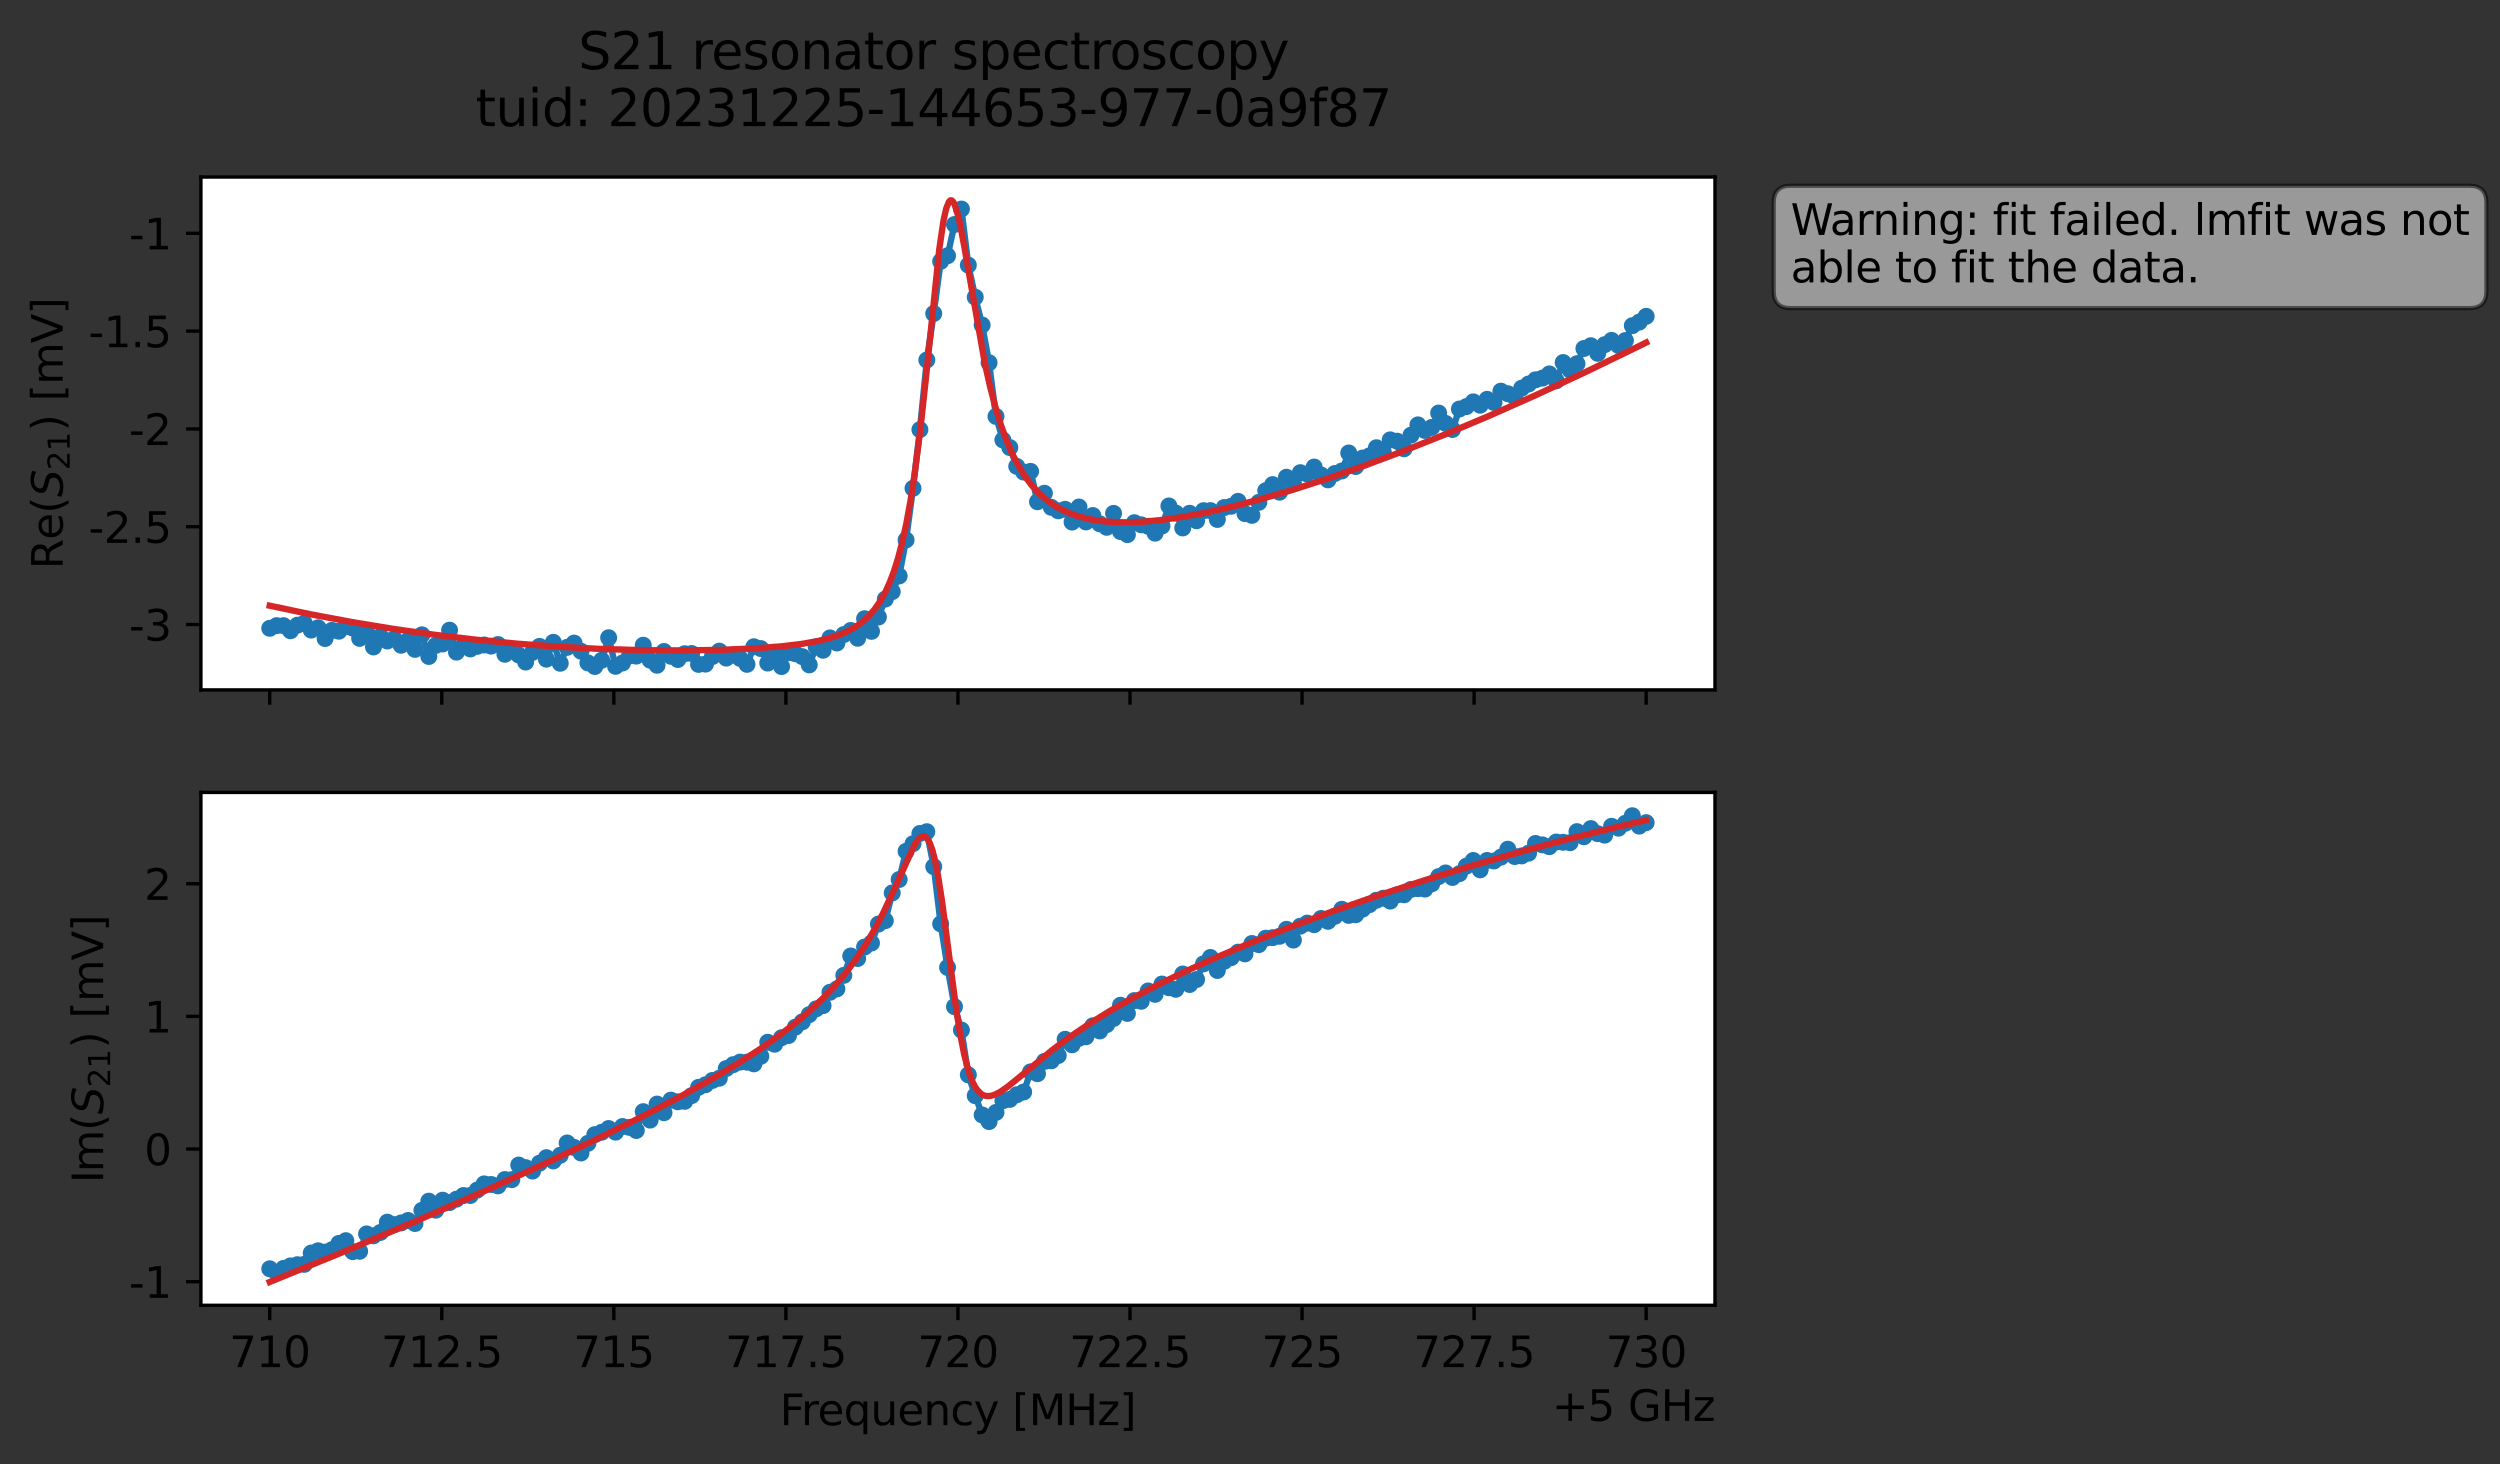 <?xml version="1.0" encoding="utf-8" standalone="no"?>
<!DOCTYPE svg PUBLIC "-//W3C//DTD SVG 1.1//EN"
  "http://www.w3.org/Graphics/SVG/1.1/DTD/svg11.dtd">
<svg xmlns:xlink="http://www.w3.org/1999/xlink" width="589.673pt" height="345.428pt" viewBox="0 0 589.673 345.428" xmlns="http://www.w3.org/2000/svg" version="1.1">
 <rect x="0" y="0" width="589.673" height="345.428" fill="#333333" stroke="none"/>
 <defs>
  <style type="text/css">*{stroke-linejoin: round; stroke-linecap: butt}</style>
 </defs>
 <g id="figure_1">
  <g id="patch_1">
   <path d="M 0 345.428 
L 589.673 345.428 
L 589.673 -0 
L 0 -0 
L 0 345.428 
z
" style="fill: none; opacity: 0"/>
  </g>
  <g id="axes_1">
   <g id="patch_2">
    <path d="M 47.389 162.72 
L 404.509 162.72 
L 404.509 41.76 
L 47.389 41.76 
z
" style="fill: #ffffff"/>
   </g>
   <g id="matplotlib.axis_1">
    <g id="xtick_1">
     <g id="line2d_1">
      <defs>
       <path id="m0ad7a05554" d="M 0 0 
L 0 3.5 
" style="stroke: #000000; stroke-width: 0.8"/>
      </defs>
      <g>
       <use xlink:href="#m0ad7a05554" x="63.622" y="162.72" style="stroke: #000000; stroke-width: 0.8"/>
      </g>
     </g>
    </g>
    <g id="xtick_2">
     <g id="line2d_2">
      <g>
       <use xlink:href="#m0ad7a05554" x="104.204" y="162.72" style="stroke: #000000; stroke-width: 0.8"/>
      </g>
     </g>
    </g>
    <g id="xtick_3">
     <g id="line2d_3">
      <g>
       <use xlink:href="#m0ad7a05554" x="144.785" y="162.72" style="stroke: #000000; stroke-width: 0.8"/>
      </g>
     </g>
    </g>
    <g id="xtick_4">
     <g id="line2d_4">
      <g>
       <use xlink:href="#m0ad7a05554" x="185.367" y="162.72" style="stroke: #000000; stroke-width: 0.8"/>
      </g>
     </g>
    </g>
    <g id="xtick_5">
     <g id="line2d_5">
      <g>
       <use xlink:href="#m0ad7a05554" x="225.949" y="162.72" style="stroke: #000000; stroke-width: 0.8"/>
      </g>
     </g>
    </g>
    <g id="xtick_6">
     <g id="line2d_6">
      <g>
       <use xlink:href="#m0ad7a05554" x="266.531" y="162.72" style="stroke: #000000; stroke-width: 0.8"/>
      </g>
     </g>
    </g>
    <g id="xtick_7">
     <g id="line2d_7">
      <g>
       <use xlink:href="#m0ad7a05554" x="307.113" y="162.72" style="stroke: #000000; stroke-width: 0.8"/>
      </g>
     </g>
    </g>
    <g id="xtick_8">
     <g id="line2d_8">
      <g>
       <use xlink:href="#m0ad7a05554" x="347.695" y="162.72" style="stroke: #000000; stroke-width: 0.8"/>
      </g>
     </g>
    </g>
    <g id="xtick_9">
     <g id="line2d_9">
      <g>
       <use xlink:href="#m0ad7a05554" x="388.276" y="162.72" style="stroke: #000000; stroke-width: 0.8"/>
      </g>
     </g>
    </g>
   </g>
   <g id="matplotlib.axis_2">
    <g id="ytick_1">
     <g id="line2d_10">
      <defs>
       <path id="m0d19f10af0" d="M 0 0 
L -3.5 0 
" style="stroke: #000000; stroke-width: 0.8"/>
      </defs>
      <g>
       <use xlink:href="#m0d19f10af0" x="47.389" y="147.308" style="stroke: #000000; stroke-width: 0.8"/>
      </g>
     </g>
     <g id="text_1">
      <!-- -3 -->
      <g transform="translate(30.419 151.108) scale(0.1 -0.1)">
       <defs>
        <path id="DejaVuSans-2d" d="M 313 2009 
L 1997 2009 
L 1997 1497 
L 313 1497 
L 313 2009 
z
" transform="scale(0.016)"/>
        <path id="DejaVuSans-33" d="M 2597 2516 
Q 3050 2419 3304 2112 
Q 3559 1806 3559 1356 
Q 3559 666 3084 287 
Q 2609 -91 1734 -91 
Q 1441 -91 1130 -33 
Q 819 25 488 141 
L 488 750 
Q 750 597 1062 519 
Q 1375 441 1716 441 
Q 2309 441 2620 675 
Q 2931 909 2931 1356 
Q 2931 1769 2642 2001 
Q 2353 2234 1838 2234 
L 1294 2234 
L 1294 2753 
L 1863 2753 
Q 2328 2753 2575 2939 
Q 2822 3125 2822 3475 
Q 2822 3834 2567 4026 
Q 2313 4219 1838 4219 
Q 1578 4219 1281 4162 
Q 984 4106 628 3988 
L 628 4550 
Q 988 4650 1302 4700 
Q 1616 4750 1894 4750 
Q 2613 4750 3031 4423 
Q 3450 4097 3450 3541 
Q 3450 3153 3228 2886 
Q 3006 2619 2597 2516 
z
" transform="scale(0.016)"/>
       </defs>
       <use xlink:href="#DejaVuSans-2d"/>
       <use xlink:href="#DejaVuSans-33" x="36.084"/>
      </g>
     </g>
    </g>
    <g id="ytick_2">
     <g id="line2d_11">
      <g>
       <use xlink:href="#m0d19f10af0" x="47.389" y="124.24" style="stroke: #000000; stroke-width: 0.8"/>
      </g>
     </g>
     <g id="text_2">
      <!-- -2.5 -->
      <g transform="translate(20.878 128.039) scale(0.1 -0.1)">
       <defs>
        <path id="DejaVuSans-32" d="M 1228 531 
L 3431 531 
L 3431 0 
L 469 0 
L 469 531 
Q 828 903 1448 1529 
Q 2069 2156 2228 2338 
Q 2531 2678 2651 2914 
Q 2772 3150 2772 3378 
Q 2772 3750 2511 3984 
Q 2250 4219 1831 4219 
Q 1534 4219 1204 4116 
Q 875 4013 500 3803 
L 500 4441 
Q 881 4594 1212 4672 
Q 1544 4750 1819 4750 
Q 2544 4750 2975 4387 
Q 3406 4025 3406 3419 
Q 3406 3131 3298 2873 
Q 3191 2616 2906 2266 
Q 2828 2175 2409 1742 
Q 1991 1309 1228 531 
z
" transform="scale(0.016)"/>
        <path id="DejaVuSans-2e" d="M 684 794 
L 1344 794 
L 1344 0 
L 684 0 
L 684 794 
z
" transform="scale(0.016)"/>
        <path id="DejaVuSans-35" d="M 691 4666 
L 3169 4666 
L 3169 4134 
L 1269 4134 
L 1269 2991 
Q 1406 3038 1543 3061 
Q 1681 3084 1819 3084 
Q 2600 3084 3056 2656 
Q 3513 2228 3513 1497 
Q 3513 744 3044 326 
Q 2575 -91 1722 -91 
Q 1428 -91 1123 -41 
Q 819 9 494 109 
L 494 744 
Q 775 591 1075 516 
Q 1375 441 1709 441 
Q 2250 441 2565 725 
Q 2881 1009 2881 1497 
Q 2881 1984 2565 2268 
Q 2250 2553 1709 2553 
Q 1456 2553 1204 2497 
Q 953 2441 691 2322 
L 691 4666 
z
" transform="scale(0.016)"/>
       </defs>
       <use xlink:href="#DejaVuSans-2d"/>
       <use xlink:href="#DejaVuSans-32" x="36.084"/>
       <use xlink:href="#DejaVuSans-2e" x="99.707"/>
       <use xlink:href="#DejaVuSans-35" x="131.494"/>
      </g>
     </g>
    </g>
    <g id="ytick_3">
     <g id="line2d_12">
      <g>
       <use xlink:href="#m0d19f10af0" x="47.389" y="101.171" style="stroke: #000000; stroke-width: 0.8"/>
      </g>
     </g>
     <g id="text_3">
      <!-- -2 -->
      <g transform="translate(30.419 104.97) scale(0.1 -0.1)">
       <use xlink:href="#DejaVuSans-2d"/>
       <use xlink:href="#DejaVuSans-32" x="36.084"/>
      </g>
     </g>
    </g>
    <g id="ytick_4">
     <g id="line2d_13">
      <g>
       <use xlink:href="#m0d19f10af0" x="47.389" y="78.102" style="stroke: #000000; stroke-width: 0.8"/>
      </g>
     </g>
     <g id="text_4">
      <!-- -1.5 -->
      <g transform="translate(20.878 81.901) scale(0.1 -0.1)">
       <defs>
        <path id="DejaVuSans-31" d="M 794 531 
L 1825 531 
L 1825 4091 
L 703 3866 
L 703 4441 
L 1819 4666 
L 2450 4666 
L 2450 531 
L 3481 531 
L 3481 0 
L 794 0 
L 794 531 
z
" transform="scale(0.016)"/>
       </defs>
       <use xlink:href="#DejaVuSans-2d"/>
       <use xlink:href="#DejaVuSans-31" x="36.084"/>
       <use xlink:href="#DejaVuSans-2e" x="99.707"/>
       <use xlink:href="#DejaVuSans-35" x="131.494"/>
      </g>
     </g>
    </g>
    <g id="ytick_5">
     <g id="line2d_14">
      <g>
       <use xlink:href="#m0d19f10af0" x="47.389" y="55.033" style="stroke: #000000; stroke-width: 0.8"/>
      </g>
     </g>
     <g id="text_5">
      <!-- -1 -->
      <g transform="translate(30.419 58.832) scale(0.1 -0.1)">
       <use xlink:href="#DejaVuSans-2d"/>
       <use xlink:href="#DejaVuSans-31" x="36.084"/>
      </g>
     </g>
    </g>
    <g id="text_6">
     <!-- Re$(S_{21})$ [mV] -->
     <g transform="translate(14.798 134.24) rotate(-90) scale(0.1 -0.1)">
      <defs>
       <path id="DejaVuSans-52" d="M 2841 2188 
Q 3044 2119 3236 1894 
Q 3428 1669 3622 1275 
L 4263 0 
L 3584 0 
L 2988 1197 
Q 2756 1666 2539 1819 
Q 2322 1972 1947 1972 
L 1259 1972 
L 1259 0 
L 628 0 
L 628 4666 
L 2053 4666 
Q 2853 4666 3247 4331 
Q 3641 3997 3641 3322 
Q 3641 2881 3436 2590 
Q 3231 2300 2841 2188 
z
M 1259 4147 
L 1259 2491 
L 2053 2491 
Q 2509 2491 2742 2702 
Q 2975 2913 2975 3322 
Q 2975 3731 2742 3939 
Q 2509 4147 2053 4147 
L 1259 4147 
z
" transform="scale(0.016)"/>
       <path id="DejaVuSans-65" d="M 3597 1894 
L 3597 1613 
L 953 1613 
Q 991 1019 1311 708 
Q 1631 397 2203 397 
Q 2534 397 2845 478 
Q 3156 559 3463 722 
L 3463 178 
Q 3153 47 2828 -22 
Q 2503 -91 2169 -91 
Q 1331 -91 842 396 
Q 353 884 353 1716 
Q 353 2575 817 3079 
Q 1281 3584 2069 3584 
Q 2775 3584 3186 3129 
Q 3597 2675 3597 1894 
z
M 3022 2063 
Q 3016 2534 2758 2815 
Q 2500 3097 2075 3097 
Q 1594 3097 1305 2825 
Q 1016 2553 972 2059 
L 3022 2063 
z
" transform="scale(0.016)"/>
       <path id="DejaVuSans-28" d="M 1984 4856 
Q 1566 4138 1362 3434 
Q 1159 2731 1159 2009 
Q 1159 1288 1364 580 
Q 1569 -128 1984 -844 
L 1484 -844 
Q 1016 -109 783 600 
Q 550 1309 550 2009 
Q 550 2706 781 3412 
Q 1013 4119 1484 4856 
L 1984 4856 
z
" transform="scale(0.016)"/>
       <path id="DejaVuSans-Oblique-53" d="M 3859 4513 
L 3738 3897 
Q 3422 4066 3111 4152 
Q 2800 4238 2509 4238 
Q 1944 4238 1609 3991 
Q 1275 3744 1275 3334 
Q 1275 3109 1398 2989 
Q 1522 2869 2034 2731 
L 2413 2638 
Q 3053 2472 3303 2217 
Q 3553 1963 3553 1503 
Q 3553 797 2998 353 
Q 2444 -91 1538 -91 
Q 1166 -91 791 -17 
Q 416 56 38 206 
L 166 856 
Q 513 641 861 531 
Q 1209 422 1556 422 
Q 2147 422 2503 684 
Q 2859 947 2859 1369 
Q 2859 1650 2717 1795 
Q 2575 1941 2106 2059 
L 1728 2156 
Q 1081 2325 845 2545 
Q 609 2766 609 3163 
Q 609 3859 1145 4304 
Q 1681 4750 2541 4750 
Q 2875 4750 3203 4690 
Q 3531 4631 3859 4513 
z
" transform="scale(0.016)"/>
       <path id="DejaVuSans-29" d="M 513 4856 
L 1013 4856 
Q 1481 4119 1714 3412 
Q 1947 2706 1947 2009 
Q 1947 1309 1714 600 
Q 1481 -109 1013 -844 
L 513 -844 
Q 928 -128 1133 580 
Q 1338 1288 1338 2009 
Q 1338 2731 1133 3434 
Q 928 4138 513 4856 
z
" transform="scale(0.016)"/>
       <path id="DejaVuSans-20" transform="scale(0.016)"/>
       <path id="DejaVuSans-5b" d="M 550 4863 
L 1875 4863 
L 1875 4416 
L 1125 4416 
L 1125 -397 
L 1875 -397 
L 1875 -844 
L 550 -844 
L 550 4863 
z
" transform="scale(0.016)"/>
       <path id="DejaVuSans-6d" d="M 3328 2828 
Q 3544 3216 3844 3400 
Q 4144 3584 4550 3584 
Q 5097 3584 5394 3201 
Q 5691 2819 5691 2113 
L 5691 0 
L 5113 0 
L 5113 2094 
Q 5113 2597 4934 2840 
Q 4756 3084 4391 3084 
Q 3944 3084 3684 2787 
Q 3425 2491 3425 1978 
L 3425 0 
L 2847 0 
L 2847 2094 
Q 2847 2600 2669 2842 
Q 2491 3084 2119 3084 
Q 1678 3084 1418 2786 
Q 1159 2488 1159 1978 
L 1159 0 
L 581 0 
L 581 3500 
L 1159 3500 
L 1159 2956 
Q 1356 3278 1631 3431 
Q 1906 3584 2284 3584 
Q 2666 3584 2933 3390 
Q 3200 3197 3328 2828 
z
" transform="scale(0.016)"/>
       <path id="DejaVuSans-56" d="M 1831 0 
L 50 4666 
L 709 4666 
L 2188 738 
L 3669 4666 
L 4325 4666 
L 2547 0 
L 1831 0 
z
" transform="scale(0.016)"/>
       <path id="DejaVuSans-5d" d="M 1947 4863 
L 1947 -844 
L 622 -844 
L 622 -397 
L 1369 -397 
L 1369 4416 
L 622 4416 
L 622 4863 
L 1947 4863 
z
" transform="scale(0.016)"/>
      </defs>
      <use xlink:href="#DejaVuSans-52" transform="translate(0 0.016)"/>
      <use xlink:href="#DejaVuSans-65" transform="translate(69.482 0.016)"/>
      <use xlink:href="#DejaVuSans-28" transform="translate(131.006 0.016)"/>
      <use xlink:href="#DejaVuSans-Oblique-53" transform="translate(170.02 0.016)"/>
      <use xlink:href="#DejaVuSans-32" transform="translate(233.496 -16.391) scale(0.7)"/>
      <use xlink:href="#DejaVuSans-31" transform="translate(278.032 -16.391) scale(0.7)"/>
      <use xlink:href="#DejaVuSans-29" transform="translate(325.303 0.016)"/>
      <use xlink:href="#DejaVuSans-20" transform="translate(364.316 0.016)"/>
      <use xlink:href="#DejaVuSans-5b" transform="translate(396.104 0.016)"/>
      <use xlink:href="#DejaVuSans-6d" transform="translate(435.117 0.016)"/>
      <use xlink:href="#DejaVuSans-56" transform="translate(532.529 0.016)"/>
      <use xlink:href="#DejaVuSans-5d" transform="translate(600.938 0.016)"/>
     </g>
    </g>
   </g>
   <g id="line2d_15">
    <path d="M 63.622 148.198 
L 65.253 147.571 
L 66.885 147.575 
L 68.516 148.775 
L 70.148 147.457 
L 71.779 146.988 
L 73.41 148.618 
L 75.042 148.069 
L 76.673 150.61 
L 78.305 148.685 
L 79.936 148.882 
L 81.568 147.76 
L 83.199 148.144 
L 84.83 150.574 
L 86.462 149.074 
L 88.093 152.597 
L 89.725 150.09 
L 91.356 151.197 
L 92.988 150.687 
L 94.619 152.197 
L 96.25 151.048 
L 97.882 153.165 
L 99.513 149.735 
L 101.145 154.842 
L 102.776 152.233 
L 104.408 151.884 
L 106.039 148.637 
L 107.67 153.821 
L 109.302 152.272 
L 110.933 153.065 
L 112.565 152.45 
L 114.196 152.129 
L 115.828 152.402 
L 117.459 152.021 
L 119.09 154.32 
L 120.722 153.49 
L 122.353 154.491 
L 123.985 156.16 
L 125.616 153.874 
L 127.248 152.464 
L 128.879 155.475 
L 130.51 151.505 
L 132.142 156.445 
L 133.773 152.686 
L 135.405 151.686 
L 137.036 153.595 
L 138.668 156.354 
L 140.299 157.207 
L 141.93 155.734 
L 143.562 150.42 
L 145.193 157.167 
L 146.825 156.383 
L 148.456 154.724 
L 150.088 154.759 
L 151.719 152.19 
L 153.35 155.714 
L 154.982 156.917 
L 156.613 153.663 
L 158.245 154.804 
L 159.876 155.557 
L 161.508 154.187 
L 163.139 154.137 
L 164.77 156.711 
L 166.402 156.642 
L 168.033 154.854 
L 169.665 153.579 
L 171.296 155.224 
L 172.928 154.479 
L 174.559 155.297 
L 176.19 156.699 
L 177.822 152.547 
L 179.453 152.978 
L 181.085 156.392 
L 182.716 154.238 
L 184.348 157.222 
L 185.979 153.955 
L 187.61 154.193 
L 189.242 154.881 
L 190.873 156.821 
L 192.505 152.562 
L 194.136 153.371 
L 195.768 150.464 
L 197.399 151.659 
L 199.03 149.668 
L 200.662 148.708 
L 202.293 150.542 
L 203.925 145.93 
L 205.556 148.916 
L 207.188 145.544 
L 208.819 141.301 
L 210.45 139.549 
L 212.082 135.848 
L 213.713 127.361 
L 215.345 115.184 
L 216.976 101.34 
L 218.608 84.916 
L 220.239 73.956 
L 221.87 61.654 
L 223.502 60.324 
L 225.133 52.953 
L 226.765 49.312 
L 228.396 62.53 
L 230.028 70.089 
L 231.659 76.667 
L 233.29 85.568 
L 234.922 98.228 
L 236.553 103.772 
L 238.185 105.565 
L 239.816 110.004 
L 241.448 111.348 
L 243.079 111.182 
L 244.711 118.348 
L 246.342 116.342 
L 247.973 119.668 
L 249.605 120.478 
L 251.236 120.125 
L 252.868 123.137 
L 254.499 119.59 
L 256.131 123.105 
L 257.762 121.598 
L 259.393 123.547 
L 261.025 124.376 
L 262.656 121.087 
L 264.288 125.379 
L 265.919 126.099 
L 267.551 123.286 
L 269.182 123.786 
L 270.813 124.127 
L 272.445 125.756 
L 274.076 124.067 
L 275.708 119.339 
L 277.339 121.022 
L 278.971 124.524 
L 280.602 121.067 
L 282.233 122.829 
L 283.865 120.455 
L 285.496 120.439 
L 287.128 122.521 
L 288.759 119.711 
L 290.391 119.411 
L 292.022 118.25 
L 293.653 121.147 
L 295.285 121.558 
L 296.916 118.483 
L 298.548 115.737 
L 300.179 114.304 
L 301.811 116.09 
L 303.442 112.559 
L 305.073 113.959 
L 306.705 111.49 
L 308.336 111.817 
L 309.968 110.161 
L 311.599 112.034 
L 313.231 113.181 
L 314.862 111.683 
L 316.493 111.094 
L 318.125 106.845 
L 319.756 110.036 
L 321.388 108.041 
L 323.019 107.524 
L 324.651 105.605 
L 326.282 106.638 
L 327.913 103.749 
L 329.545 104.06 
L 331.176 105.849 
L 332.808 102.64 
L 334.439 100.214 
L 336.071 101.529 
L 337.702 100.809 
L 339.333 97.421 
L 340.965 99.855 
L 342.596 101.306 
L 344.228 96.476 
L 345.859 95.91 
L 347.491 94.785 
L 349.122 95.576 
L 350.753 94.19 
L 352.385 94.93 
L 354.016 92.266 
L 355.648 92.869 
L 357.279 93.621 
L 358.911 91.563 
L 362.173 89.587 
L 363.805 89.191 
L 365.436 88.197 
L 367.068 89.827 
L 368.699 85.513 
L 370.331 87.295 
L 371.962 85.789 
L 373.593 82.202 
L 375.225 81.549 
L 376.856 83.335 
L 378.488 81.3 
L 380.119 80.287 
L 381.751 81.488 
L 383.382 80.322 
L 385.013 76.817 
L 386.645 75.968 
L 388.276 74.613 
L 388.276 74.613 
" clip-path="url(#p9cc4a5fdd9)" style="fill: none; stroke: #1f77b4; stroke-width: 1.5; stroke-linecap: square"/>
    <defs>
     <path id="m73f2be7f77" d="M 0 1.5 
C 0.398 1.5 0.779 1.342 1.061 1.061 
C 1.342 0.779 1.5 0.398 1.5 0 
C 1.5 -0.398 1.342 -0.779 1.061 -1.061 
C 0.779 -1.342 0.398 -1.5 0 -1.5 
C -0.398 -1.5 -0.779 -1.342 -1.061 -1.061 
C -1.342 -0.779 -1.5 -0.398 -1.5 0 
C -1.5 0.398 -1.342 0.779 -1.061 1.061 
C -0.779 1.342 -0.398 1.5 0 1.5 
z
" style="stroke: #1f77b4"/>
    </defs>
    <g clip-path="url(#p9cc4a5fdd9)">
     <use xlink:href="#m73f2be7f77" x="63.622" y="148.198" style="fill: #1f77b4; stroke: #1f77b4"/>
     <use xlink:href="#m73f2be7f77" x="65.253" y="147.571" style="fill: #1f77b4; stroke: #1f77b4"/>
     <use xlink:href="#m73f2be7f77" x="66.885" y="147.575" style="fill: #1f77b4; stroke: #1f77b4"/>
     <use xlink:href="#m73f2be7f77" x="68.516" y="148.775" style="fill: #1f77b4; stroke: #1f77b4"/>
     <use xlink:href="#m73f2be7f77" x="70.148" y="147.457" style="fill: #1f77b4; stroke: #1f77b4"/>
     <use xlink:href="#m73f2be7f77" x="71.779" y="146.988" style="fill: #1f77b4; stroke: #1f77b4"/>
     <use xlink:href="#m73f2be7f77" x="73.41" y="148.618" style="fill: #1f77b4; stroke: #1f77b4"/>
     <use xlink:href="#m73f2be7f77" x="75.042" y="148.069" style="fill: #1f77b4; stroke: #1f77b4"/>
     <use xlink:href="#m73f2be7f77" x="76.673" y="150.61" style="fill: #1f77b4; stroke: #1f77b4"/>
     <use xlink:href="#m73f2be7f77" x="78.305" y="148.685" style="fill: #1f77b4; stroke: #1f77b4"/>
     <use xlink:href="#m73f2be7f77" x="79.936" y="148.882" style="fill: #1f77b4; stroke: #1f77b4"/>
     <use xlink:href="#m73f2be7f77" x="81.568" y="147.76" style="fill: #1f77b4; stroke: #1f77b4"/>
     <use xlink:href="#m73f2be7f77" x="83.199" y="148.144" style="fill: #1f77b4; stroke: #1f77b4"/>
     <use xlink:href="#m73f2be7f77" x="84.83" y="150.574" style="fill: #1f77b4; stroke: #1f77b4"/>
     <use xlink:href="#m73f2be7f77" x="86.462" y="149.074" style="fill: #1f77b4; stroke: #1f77b4"/>
     <use xlink:href="#m73f2be7f77" x="88.093" y="152.597" style="fill: #1f77b4; stroke: #1f77b4"/>
     <use xlink:href="#m73f2be7f77" x="89.725" y="150.09" style="fill: #1f77b4; stroke: #1f77b4"/>
     <use xlink:href="#m73f2be7f77" x="91.356" y="151.197" style="fill: #1f77b4; stroke: #1f77b4"/>
     <use xlink:href="#m73f2be7f77" x="92.988" y="150.687" style="fill: #1f77b4; stroke: #1f77b4"/>
     <use xlink:href="#m73f2be7f77" x="94.619" y="152.197" style="fill: #1f77b4; stroke: #1f77b4"/>
     <use xlink:href="#m73f2be7f77" x="96.25" y="151.048" style="fill: #1f77b4; stroke: #1f77b4"/>
     <use xlink:href="#m73f2be7f77" x="97.882" y="153.165" style="fill: #1f77b4; stroke: #1f77b4"/>
     <use xlink:href="#m73f2be7f77" x="99.513" y="149.735" style="fill: #1f77b4; stroke: #1f77b4"/>
     <use xlink:href="#m73f2be7f77" x="101.145" y="154.842" style="fill: #1f77b4; stroke: #1f77b4"/>
     <use xlink:href="#m73f2be7f77" x="102.776" y="152.233" style="fill: #1f77b4; stroke: #1f77b4"/>
     <use xlink:href="#m73f2be7f77" x="104.408" y="151.884" style="fill: #1f77b4; stroke: #1f77b4"/>
     <use xlink:href="#m73f2be7f77" x="106.039" y="148.637" style="fill: #1f77b4; stroke: #1f77b4"/>
     <use xlink:href="#m73f2be7f77" x="107.67" y="153.821" style="fill: #1f77b4; stroke: #1f77b4"/>
     <use xlink:href="#m73f2be7f77" x="109.302" y="152.272" style="fill: #1f77b4; stroke: #1f77b4"/>
     <use xlink:href="#m73f2be7f77" x="110.933" y="153.065" style="fill: #1f77b4; stroke: #1f77b4"/>
     <use xlink:href="#m73f2be7f77" x="112.565" y="152.45" style="fill: #1f77b4; stroke: #1f77b4"/>
     <use xlink:href="#m73f2be7f77" x="114.196" y="152.129" style="fill: #1f77b4; stroke: #1f77b4"/>
     <use xlink:href="#m73f2be7f77" x="115.828" y="152.402" style="fill: #1f77b4; stroke: #1f77b4"/>
     <use xlink:href="#m73f2be7f77" x="117.459" y="152.021" style="fill: #1f77b4; stroke: #1f77b4"/>
     <use xlink:href="#m73f2be7f77" x="119.09" y="154.32" style="fill: #1f77b4; stroke: #1f77b4"/>
     <use xlink:href="#m73f2be7f77" x="120.722" y="153.49" style="fill: #1f77b4; stroke: #1f77b4"/>
     <use xlink:href="#m73f2be7f77" x="122.353" y="154.491" style="fill: #1f77b4; stroke: #1f77b4"/>
     <use xlink:href="#m73f2be7f77" x="123.985" y="156.16" style="fill: #1f77b4; stroke: #1f77b4"/>
     <use xlink:href="#m73f2be7f77" x="125.616" y="153.874" style="fill: #1f77b4; stroke: #1f77b4"/>
     <use xlink:href="#m73f2be7f77" x="127.248" y="152.464" style="fill: #1f77b4; stroke: #1f77b4"/>
     <use xlink:href="#m73f2be7f77" x="128.879" y="155.475" style="fill: #1f77b4; stroke: #1f77b4"/>
     <use xlink:href="#m73f2be7f77" x="130.51" y="151.505" style="fill: #1f77b4; stroke: #1f77b4"/>
     <use xlink:href="#m73f2be7f77" x="132.142" y="156.445" style="fill: #1f77b4; stroke: #1f77b4"/>
     <use xlink:href="#m73f2be7f77" x="133.773" y="152.686" style="fill: #1f77b4; stroke: #1f77b4"/>
     <use xlink:href="#m73f2be7f77" x="135.405" y="151.686" style="fill: #1f77b4; stroke: #1f77b4"/>
     <use xlink:href="#m73f2be7f77" x="137.036" y="153.595" style="fill: #1f77b4; stroke: #1f77b4"/>
     <use xlink:href="#m73f2be7f77" x="138.668" y="156.354" style="fill: #1f77b4; stroke: #1f77b4"/>
     <use xlink:href="#m73f2be7f77" x="140.299" y="157.207" style="fill: #1f77b4; stroke: #1f77b4"/>
     <use xlink:href="#m73f2be7f77" x="141.93" y="155.734" style="fill: #1f77b4; stroke: #1f77b4"/>
     <use xlink:href="#m73f2be7f77" x="143.562" y="150.42" style="fill: #1f77b4; stroke: #1f77b4"/>
     <use xlink:href="#m73f2be7f77" x="145.193" y="157.167" style="fill: #1f77b4; stroke: #1f77b4"/>
     <use xlink:href="#m73f2be7f77" x="146.825" y="156.383" style="fill: #1f77b4; stroke: #1f77b4"/>
     <use xlink:href="#m73f2be7f77" x="148.456" y="154.724" style="fill: #1f77b4; stroke: #1f77b4"/>
     <use xlink:href="#m73f2be7f77" x="150.088" y="154.759" style="fill: #1f77b4; stroke: #1f77b4"/>
     <use xlink:href="#m73f2be7f77" x="151.719" y="152.19" style="fill: #1f77b4; stroke: #1f77b4"/>
     <use xlink:href="#m73f2be7f77" x="153.35" y="155.714" style="fill: #1f77b4; stroke: #1f77b4"/>
     <use xlink:href="#m73f2be7f77" x="154.982" y="156.917" style="fill: #1f77b4; stroke: #1f77b4"/>
     <use xlink:href="#m73f2be7f77" x="156.613" y="153.663" style="fill: #1f77b4; stroke: #1f77b4"/>
     <use xlink:href="#m73f2be7f77" x="158.245" y="154.804" style="fill: #1f77b4; stroke: #1f77b4"/>
     <use xlink:href="#m73f2be7f77" x="159.876" y="155.557" style="fill: #1f77b4; stroke: #1f77b4"/>
     <use xlink:href="#m73f2be7f77" x="161.508" y="154.187" style="fill: #1f77b4; stroke: #1f77b4"/>
     <use xlink:href="#m73f2be7f77" x="163.139" y="154.137" style="fill: #1f77b4; stroke: #1f77b4"/>
     <use xlink:href="#m73f2be7f77" x="164.77" y="156.711" style="fill: #1f77b4; stroke: #1f77b4"/>
     <use xlink:href="#m73f2be7f77" x="166.402" y="156.642" style="fill: #1f77b4; stroke: #1f77b4"/>
     <use xlink:href="#m73f2be7f77" x="168.033" y="154.854" style="fill: #1f77b4; stroke: #1f77b4"/>
     <use xlink:href="#m73f2be7f77" x="169.665" y="153.579" style="fill: #1f77b4; stroke: #1f77b4"/>
     <use xlink:href="#m73f2be7f77" x="171.296" y="155.224" style="fill: #1f77b4; stroke: #1f77b4"/>
     <use xlink:href="#m73f2be7f77" x="172.928" y="154.479" style="fill: #1f77b4; stroke: #1f77b4"/>
     <use xlink:href="#m73f2be7f77" x="174.559" y="155.297" style="fill: #1f77b4; stroke: #1f77b4"/>
     <use xlink:href="#m73f2be7f77" x="176.19" y="156.699" style="fill: #1f77b4; stroke: #1f77b4"/>
     <use xlink:href="#m73f2be7f77" x="177.822" y="152.547" style="fill: #1f77b4; stroke: #1f77b4"/>
     <use xlink:href="#m73f2be7f77" x="179.453" y="152.978" style="fill: #1f77b4; stroke: #1f77b4"/>
     <use xlink:href="#m73f2be7f77" x="181.085" y="156.392" style="fill: #1f77b4; stroke: #1f77b4"/>
     <use xlink:href="#m73f2be7f77" x="182.716" y="154.238" style="fill: #1f77b4; stroke: #1f77b4"/>
     <use xlink:href="#m73f2be7f77" x="184.348" y="157.222" style="fill: #1f77b4; stroke: #1f77b4"/>
     <use xlink:href="#m73f2be7f77" x="185.979" y="153.955" style="fill: #1f77b4; stroke: #1f77b4"/>
     <use xlink:href="#m73f2be7f77" x="187.61" y="154.193" style="fill: #1f77b4; stroke: #1f77b4"/>
     <use xlink:href="#m73f2be7f77" x="189.242" y="154.881" style="fill: #1f77b4; stroke: #1f77b4"/>
     <use xlink:href="#m73f2be7f77" x="190.873" y="156.821" style="fill: #1f77b4; stroke: #1f77b4"/>
     <use xlink:href="#m73f2be7f77" x="192.505" y="152.562" style="fill: #1f77b4; stroke: #1f77b4"/>
     <use xlink:href="#m73f2be7f77" x="194.136" y="153.371" style="fill: #1f77b4; stroke: #1f77b4"/>
     <use xlink:href="#m73f2be7f77" x="195.768" y="150.464" style="fill: #1f77b4; stroke: #1f77b4"/>
     <use xlink:href="#m73f2be7f77" x="197.399" y="151.659" style="fill: #1f77b4; stroke: #1f77b4"/>
     <use xlink:href="#m73f2be7f77" x="199.03" y="149.668" style="fill: #1f77b4; stroke: #1f77b4"/>
     <use xlink:href="#m73f2be7f77" x="200.662" y="148.708" style="fill: #1f77b4; stroke: #1f77b4"/>
     <use xlink:href="#m73f2be7f77" x="202.293" y="150.542" style="fill: #1f77b4; stroke: #1f77b4"/>
     <use xlink:href="#m73f2be7f77" x="203.925" y="145.93" style="fill: #1f77b4; stroke: #1f77b4"/>
     <use xlink:href="#m73f2be7f77" x="205.556" y="148.916" style="fill: #1f77b4; stroke: #1f77b4"/>
     <use xlink:href="#m73f2be7f77" x="207.188" y="145.544" style="fill: #1f77b4; stroke: #1f77b4"/>
     <use xlink:href="#m73f2be7f77" x="208.819" y="141.301" style="fill: #1f77b4; stroke: #1f77b4"/>
     <use xlink:href="#m73f2be7f77" x="210.45" y="139.549" style="fill: #1f77b4; stroke: #1f77b4"/>
     <use xlink:href="#m73f2be7f77" x="212.082" y="135.848" style="fill: #1f77b4; stroke: #1f77b4"/>
     <use xlink:href="#m73f2be7f77" x="213.713" y="127.361" style="fill: #1f77b4; stroke: #1f77b4"/>
     <use xlink:href="#m73f2be7f77" x="215.345" y="115.184" style="fill: #1f77b4; stroke: #1f77b4"/>
     <use xlink:href="#m73f2be7f77" x="216.976" y="101.34" style="fill: #1f77b4; stroke: #1f77b4"/>
     <use xlink:href="#m73f2be7f77" x="218.608" y="84.916" style="fill: #1f77b4; stroke: #1f77b4"/>
     <use xlink:href="#m73f2be7f77" x="220.239" y="73.956" style="fill: #1f77b4; stroke: #1f77b4"/>
     <use xlink:href="#m73f2be7f77" x="221.87" y="61.654" style="fill: #1f77b4; stroke: #1f77b4"/>
     <use xlink:href="#m73f2be7f77" x="223.502" y="60.324" style="fill: #1f77b4; stroke: #1f77b4"/>
     <use xlink:href="#m73f2be7f77" x="225.133" y="52.953" style="fill: #1f77b4; stroke: #1f77b4"/>
     <use xlink:href="#m73f2be7f77" x="226.765" y="49.312" style="fill: #1f77b4; stroke: #1f77b4"/>
     <use xlink:href="#m73f2be7f77" x="228.396" y="62.53" style="fill: #1f77b4; stroke: #1f77b4"/>
     <use xlink:href="#m73f2be7f77" x="230.028" y="70.089" style="fill: #1f77b4; stroke: #1f77b4"/>
     <use xlink:href="#m73f2be7f77" x="231.659" y="76.667" style="fill: #1f77b4; stroke: #1f77b4"/>
     <use xlink:href="#m73f2be7f77" x="233.29" y="85.568" style="fill: #1f77b4; stroke: #1f77b4"/>
     <use xlink:href="#m73f2be7f77" x="234.922" y="98.228" style="fill: #1f77b4; stroke: #1f77b4"/>
     <use xlink:href="#m73f2be7f77" x="236.553" y="103.772" style="fill: #1f77b4; stroke: #1f77b4"/>
     <use xlink:href="#m73f2be7f77" x="238.185" y="105.565" style="fill: #1f77b4; stroke: #1f77b4"/>
     <use xlink:href="#m73f2be7f77" x="239.816" y="110.004" style="fill: #1f77b4; stroke: #1f77b4"/>
     <use xlink:href="#m73f2be7f77" x="241.448" y="111.348" style="fill: #1f77b4; stroke: #1f77b4"/>
     <use xlink:href="#m73f2be7f77" x="243.079" y="111.182" style="fill: #1f77b4; stroke: #1f77b4"/>
     <use xlink:href="#m73f2be7f77" x="244.711" y="118.348" style="fill: #1f77b4; stroke: #1f77b4"/>
     <use xlink:href="#m73f2be7f77" x="246.342" y="116.342" style="fill: #1f77b4; stroke: #1f77b4"/>
     <use xlink:href="#m73f2be7f77" x="247.973" y="119.668" style="fill: #1f77b4; stroke: #1f77b4"/>
     <use xlink:href="#m73f2be7f77" x="249.605" y="120.478" style="fill: #1f77b4; stroke: #1f77b4"/>
     <use xlink:href="#m73f2be7f77" x="251.236" y="120.125" style="fill: #1f77b4; stroke: #1f77b4"/>
     <use xlink:href="#m73f2be7f77" x="252.868" y="123.137" style="fill: #1f77b4; stroke: #1f77b4"/>
     <use xlink:href="#m73f2be7f77" x="254.499" y="119.59" style="fill: #1f77b4; stroke: #1f77b4"/>
     <use xlink:href="#m73f2be7f77" x="256.131" y="123.105" style="fill: #1f77b4; stroke: #1f77b4"/>
     <use xlink:href="#m73f2be7f77" x="257.762" y="121.598" style="fill: #1f77b4; stroke: #1f77b4"/>
     <use xlink:href="#m73f2be7f77" x="259.393" y="123.547" style="fill: #1f77b4; stroke: #1f77b4"/>
     <use xlink:href="#m73f2be7f77" x="261.025" y="124.376" style="fill: #1f77b4; stroke: #1f77b4"/>
     <use xlink:href="#m73f2be7f77" x="262.656" y="121.087" style="fill: #1f77b4; stroke: #1f77b4"/>
     <use xlink:href="#m73f2be7f77" x="264.288" y="125.379" style="fill: #1f77b4; stroke: #1f77b4"/>
     <use xlink:href="#m73f2be7f77" x="265.919" y="126.099" style="fill: #1f77b4; stroke: #1f77b4"/>
     <use xlink:href="#m73f2be7f77" x="267.551" y="123.286" style="fill: #1f77b4; stroke: #1f77b4"/>
     <use xlink:href="#m73f2be7f77" x="269.182" y="123.786" style="fill: #1f77b4; stroke: #1f77b4"/>
     <use xlink:href="#m73f2be7f77" x="270.813" y="124.127" style="fill: #1f77b4; stroke: #1f77b4"/>
     <use xlink:href="#m73f2be7f77" x="272.445" y="125.756" style="fill: #1f77b4; stroke: #1f77b4"/>
     <use xlink:href="#m73f2be7f77" x="274.076" y="124.067" style="fill: #1f77b4; stroke: #1f77b4"/>
     <use xlink:href="#m73f2be7f77" x="275.708" y="119.339" style="fill: #1f77b4; stroke: #1f77b4"/>
     <use xlink:href="#m73f2be7f77" x="277.339" y="121.022" style="fill: #1f77b4; stroke: #1f77b4"/>
     <use xlink:href="#m73f2be7f77" x="278.971" y="124.524" style="fill: #1f77b4; stroke: #1f77b4"/>
     <use xlink:href="#m73f2be7f77" x="280.602" y="121.067" style="fill: #1f77b4; stroke: #1f77b4"/>
     <use xlink:href="#m73f2be7f77" x="282.233" y="122.829" style="fill: #1f77b4; stroke: #1f77b4"/>
     <use xlink:href="#m73f2be7f77" x="283.865" y="120.455" style="fill: #1f77b4; stroke: #1f77b4"/>
     <use xlink:href="#m73f2be7f77" x="285.496" y="120.439" style="fill: #1f77b4; stroke: #1f77b4"/>
     <use xlink:href="#m73f2be7f77" x="287.128" y="122.521" style="fill: #1f77b4; stroke: #1f77b4"/>
     <use xlink:href="#m73f2be7f77" x="288.759" y="119.711" style="fill: #1f77b4; stroke: #1f77b4"/>
     <use xlink:href="#m73f2be7f77" x="290.391" y="119.411" style="fill: #1f77b4; stroke: #1f77b4"/>
     <use xlink:href="#m73f2be7f77" x="292.022" y="118.25" style="fill: #1f77b4; stroke: #1f77b4"/>
     <use xlink:href="#m73f2be7f77" x="293.653" y="121.147" style="fill: #1f77b4; stroke: #1f77b4"/>
     <use xlink:href="#m73f2be7f77" x="295.285" y="121.558" style="fill: #1f77b4; stroke: #1f77b4"/>
     <use xlink:href="#m73f2be7f77" x="296.916" y="118.483" style="fill: #1f77b4; stroke: #1f77b4"/>
     <use xlink:href="#m73f2be7f77" x="298.548" y="115.737" style="fill: #1f77b4; stroke: #1f77b4"/>
     <use xlink:href="#m73f2be7f77" x="300.179" y="114.304" style="fill: #1f77b4; stroke: #1f77b4"/>
     <use xlink:href="#m73f2be7f77" x="301.811" y="116.09" style="fill: #1f77b4; stroke: #1f77b4"/>
     <use xlink:href="#m73f2be7f77" x="303.442" y="112.559" style="fill: #1f77b4; stroke: #1f77b4"/>
     <use xlink:href="#m73f2be7f77" x="305.073" y="113.959" style="fill: #1f77b4; stroke: #1f77b4"/>
     <use xlink:href="#m73f2be7f77" x="306.705" y="111.49" style="fill: #1f77b4; stroke: #1f77b4"/>
     <use xlink:href="#m73f2be7f77" x="308.336" y="111.817" style="fill: #1f77b4; stroke: #1f77b4"/>
     <use xlink:href="#m73f2be7f77" x="309.968" y="110.161" style="fill: #1f77b4; stroke: #1f77b4"/>
     <use xlink:href="#m73f2be7f77" x="311.599" y="112.034" style="fill: #1f77b4; stroke: #1f77b4"/>
     <use xlink:href="#m73f2be7f77" x="313.231" y="113.181" style="fill: #1f77b4; stroke: #1f77b4"/>
     <use xlink:href="#m73f2be7f77" x="314.862" y="111.683" style="fill: #1f77b4; stroke: #1f77b4"/>
     <use xlink:href="#m73f2be7f77" x="316.493" y="111.094" style="fill: #1f77b4; stroke: #1f77b4"/>
     <use xlink:href="#m73f2be7f77" x="318.125" y="106.845" style="fill: #1f77b4; stroke: #1f77b4"/>
     <use xlink:href="#m73f2be7f77" x="319.756" y="110.036" style="fill: #1f77b4; stroke: #1f77b4"/>
     <use xlink:href="#m73f2be7f77" x="321.388" y="108.041" style="fill: #1f77b4; stroke: #1f77b4"/>
     <use xlink:href="#m73f2be7f77" x="323.019" y="107.524" style="fill: #1f77b4; stroke: #1f77b4"/>
     <use xlink:href="#m73f2be7f77" x="324.651" y="105.605" style="fill: #1f77b4; stroke: #1f77b4"/>
     <use xlink:href="#m73f2be7f77" x="326.282" y="106.638" style="fill: #1f77b4; stroke: #1f77b4"/>
     <use xlink:href="#m73f2be7f77" x="327.913" y="103.749" style="fill: #1f77b4; stroke: #1f77b4"/>
     <use xlink:href="#m73f2be7f77" x="329.545" y="104.06" style="fill: #1f77b4; stroke: #1f77b4"/>
     <use xlink:href="#m73f2be7f77" x="331.176" y="105.849" style="fill: #1f77b4; stroke: #1f77b4"/>
     <use xlink:href="#m73f2be7f77" x="332.808" y="102.64" style="fill: #1f77b4; stroke: #1f77b4"/>
     <use xlink:href="#m73f2be7f77" x="334.439" y="100.214" style="fill: #1f77b4; stroke: #1f77b4"/>
     <use xlink:href="#m73f2be7f77" x="336.071" y="101.529" style="fill: #1f77b4; stroke: #1f77b4"/>
     <use xlink:href="#m73f2be7f77" x="337.702" y="100.809" style="fill: #1f77b4; stroke: #1f77b4"/>
     <use xlink:href="#m73f2be7f77" x="339.333" y="97.421" style="fill: #1f77b4; stroke: #1f77b4"/>
     <use xlink:href="#m73f2be7f77" x="340.965" y="99.855" style="fill: #1f77b4; stroke: #1f77b4"/>
     <use xlink:href="#m73f2be7f77" x="342.596" y="101.306" style="fill: #1f77b4; stroke: #1f77b4"/>
     <use xlink:href="#m73f2be7f77" x="344.228" y="96.476" style="fill: #1f77b4; stroke: #1f77b4"/>
     <use xlink:href="#m73f2be7f77" x="345.859" y="95.91" style="fill: #1f77b4; stroke: #1f77b4"/>
     <use xlink:href="#m73f2be7f77" x="347.491" y="94.785" style="fill: #1f77b4; stroke: #1f77b4"/>
     <use xlink:href="#m73f2be7f77" x="349.122" y="95.576" style="fill: #1f77b4; stroke: #1f77b4"/>
     <use xlink:href="#m73f2be7f77" x="350.753" y="94.19" style="fill: #1f77b4; stroke: #1f77b4"/>
     <use xlink:href="#m73f2be7f77" x="352.385" y="94.93" style="fill: #1f77b4; stroke: #1f77b4"/>
     <use xlink:href="#m73f2be7f77" x="354.016" y="92.266" style="fill: #1f77b4; stroke: #1f77b4"/>
     <use xlink:href="#m73f2be7f77" x="355.648" y="92.869" style="fill: #1f77b4; stroke: #1f77b4"/>
     <use xlink:href="#m73f2be7f77" x="357.279" y="93.621" style="fill: #1f77b4; stroke: #1f77b4"/>
     <use xlink:href="#m73f2be7f77" x="358.911" y="91.563" style="fill: #1f77b4; stroke: #1f77b4"/>
     <use xlink:href="#m73f2be7f77" x="360.542" y="90.579" style="fill: #1f77b4; stroke: #1f77b4"/>
     <use xlink:href="#m73f2be7f77" x="362.173" y="89.587" style="fill: #1f77b4; stroke: #1f77b4"/>
     <use xlink:href="#m73f2be7f77" x="363.805" y="89.191" style="fill: #1f77b4; stroke: #1f77b4"/>
     <use xlink:href="#m73f2be7f77" x="365.436" y="88.197" style="fill: #1f77b4; stroke: #1f77b4"/>
     <use xlink:href="#m73f2be7f77" x="367.068" y="89.827" style="fill: #1f77b4; stroke: #1f77b4"/>
     <use xlink:href="#m73f2be7f77" x="368.699" y="85.513" style="fill: #1f77b4; stroke: #1f77b4"/>
     <use xlink:href="#m73f2be7f77" x="370.331" y="87.295" style="fill: #1f77b4; stroke: #1f77b4"/>
     <use xlink:href="#m73f2be7f77" x="371.962" y="85.789" style="fill: #1f77b4; stroke: #1f77b4"/>
     <use xlink:href="#m73f2be7f77" x="373.593" y="82.202" style="fill: #1f77b4; stroke: #1f77b4"/>
     <use xlink:href="#m73f2be7f77" x="375.225" y="81.549" style="fill: #1f77b4; stroke: #1f77b4"/>
     <use xlink:href="#m73f2be7f77" x="376.856" y="83.335" style="fill: #1f77b4; stroke: #1f77b4"/>
     <use xlink:href="#m73f2be7f77" x="378.488" y="81.3" style="fill: #1f77b4; stroke: #1f77b4"/>
     <use xlink:href="#m73f2be7f77" x="380.119" y="80.287" style="fill: #1f77b4; stroke: #1f77b4"/>
     <use xlink:href="#m73f2be7f77" x="381.751" y="81.488" style="fill: #1f77b4; stroke: #1f77b4"/>
     <use xlink:href="#m73f2be7f77" x="383.382" y="80.322" style="fill: #1f77b4; stroke: #1f77b4"/>
     <use xlink:href="#m73f2be7f77" x="385.013" y="76.817" style="fill: #1f77b4; stroke: #1f77b4"/>
     <use xlink:href="#m73f2be7f77" x="386.645" y="75.968" style="fill: #1f77b4; stroke: #1f77b4"/>
     <use xlink:href="#m73f2be7f77" x="388.276" y="74.613" style="fill: #1f77b4; stroke: #1f77b4"/>
    </g>
   </g>
   <g id="line2d_16">
    <path d="M 63.622 142.863 
L 73.371 144.914 
L 83.121 146.743 
L 92.87 148.35 
L 102.619 149.734 
L 112.369 150.895 
L 122.118 151.835 
L 131.867 152.556 
L 141.617 153.059 
L 151.366 153.347 
L 161.116 153.417 
L 170.215 153.268 
L 178.015 152.933 
L 184.189 152.465 
L 189.064 151.884 
L 192.639 151.258 
L 195.563 150.541 
L 198.163 149.667 
L 200.113 148.797 
L 202.063 147.663 
L 203.688 146.441 
L 204.988 145.219 
L 206.288 143.715 
L 207.588 141.845 
L 208.888 139.503 
L 209.863 137.351 
L 210.838 134.779 
L 211.812 131.695 
L 212.787 127.992 
L 213.762 123.548 
L 214.737 118.235 
L 215.712 111.93 
L 217.012 101.851 
L 218.312 89.958 
L 221.562 58.651 
L 222.537 52.068 
L 223.187 49.16 
L 223.837 47.563 
L 224.162 47.258 
L 224.487 47.27 
L 224.812 47.582 
L 225.137 48.175 
L 225.787 50.101 
L 226.437 52.835 
L 227.411 57.967 
L 232.286 85.673 
L 233.586 91.432 
L 234.886 96.359 
L 236.186 100.543 
L 237.486 104.087 
L 238.786 107.089 
L 240.086 109.635 
L 241.711 112.287 
L 243.335 114.457 
L 244.96 116.238 
L 246.585 117.702 
L 248.21 118.906 
L 250.16 120.071 
L 252.11 120.984 
L 254.385 121.795 
L 256.985 122.451 
L 259.584 122.877 
L 262.509 123.138 
L 265.759 123.21 
L 269.659 123.057 
L 273.884 122.66 
L 278.758 121.966 
L 284.283 120.938 
L 290.457 119.546 
L 297.282 117.768 
L 304.757 115.581 
L 312.881 112.965 
L 321.656 109.9 
L 331.08 106.367 
L 341.154 102.343 
L 351.554 97.95 
L 362.603 93.041 
L 374.302 87.598 
L 386.651 81.604 
L 388.276 80.798 
L 388.276 80.798 
" clip-path="url(#p9cc4a5fdd9)" style="fill: none; stroke: #d62728; stroke-width: 1.5; stroke-linecap: square"/>
   </g>
   <g id="patch_3">
    <path d="M 47.389 162.72 
L 47.389 41.76 
" style="fill: none; stroke: #000000; stroke-width: 0.8; stroke-linejoin: miter; stroke-linecap: square"/>
   </g>
   <g id="patch_4">
    <path d="M 404.509 162.72 
L 404.509 41.76 
" style="fill: none; stroke: #000000; stroke-width: 0.8; stroke-linejoin: miter; stroke-linecap: square"/>
   </g>
   <g id="patch_5">
    <path d="M 47.389 162.72 
L 404.509 162.72 
" style="fill: none; stroke: #000000; stroke-width: 0.8; stroke-linejoin: miter; stroke-linecap: square"/>
   </g>
   <g id="patch_6">
    <path d="M 47.389 41.76 
L 404.509 41.76 
" style="fill: none; stroke: #000000; stroke-width: 0.8; stroke-linejoin: miter; stroke-linecap: square"/>
   </g>
   <g id="text_7">
    <g id="patch_7">
     <path d="M 422.365 72.684 
L 582.473 72.684 
Q 586.473 72.684 586.473 68.684 
L 586.473 47.808 
Q 586.473 43.808 582.473 43.808 
L 422.365 43.808 
Q 418.365 43.808 418.365 47.808 
L 418.365 68.684 
Q 418.365 72.684 422.365 72.684 
z
" style="fill: #ffffff; opacity: 0.5; stroke: #000000; stroke-linejoin: miter"/>
    </g>
    <!-- Warning: fit failed. lmfit was not -->
    <g transform="translate(422.365 55.406) scale(0.1 -0.1)">
     <defs>
      <path id="DejaVuSans-57" d="M 213 4666 
L 850 4666 
L 1831 722 
L 2809 4666 
L 3519 4666 
L 4500 722 
L 5478 4666 
L 6119 4666 
L 4947 0 
L 4153 0 
L 3169 4050 
L 2175 0 
L 1381 0 
L 213 4666 
z
" transform="scale(0.016)"/>
      <path id="DejaVuSans-61" d="M 2194 1759 
Q 1497 1759 1228 1600 
Q 959 1441 959 1056 
Q 959 750 1161 570 
Q 1363 391 1709 391 
Q 2188 391 2477 730 
Q 2766 1069 2766 1631 
L 2766 1759 
L 2194 1759 
z
M 3341 1997 
L 3341 0 
L 2766 0 
L 2766 531 
Q 2569 213 2275 61 
Q 1981 -91 1556 -91 
Q 1019 -91 701 211 
Q 384 513 384 1019 
Q 384 1609 779 1909 
Q 1175 2209 1959 2209 
L 2766 2209 
L 2766 2266 
Q 2766 2663 2505 2880 
Q 2244 3097 1772 3097 
Q 1472 3097 1187 3025 
Q 903 2953 641 2809 
L 641 3341 
Q 956 3463 1253 3523 
Q 1550 3584 1831 3584 
Q 2591 3584 2966 3190 
Q 3341 2797 3341 1997 
z
" transform="scale(0.016)"/>
      <path id="DejaVuSans-72" d="M 2631 2963 
Q 2534 3019 2420 3045 
Q 2306 3072 2169 3072 
Q 1681 3072 1420 2755 
Q 1159 2438 1159 1844 
L 1159 0 
L 581 0 
L 581 3500 
L 1159 3500 
L 1159 2956 
Q 1341 3275 1631 3429 
Q 1922 3584 2338 3584 
Q 2397 3584 2469 3576 
Q 2541 3569 2628 3553 
L 2631 2963 
z
" transform="scale(0.016)"/>
      <path id="DejaVuSans-6e" d="M 3513 2113 
L 3513 0 
L 2938 0 
L 2938 2094 
Q 2938 2591 2744 2837 
Q 2550 3084 2163 3084 
Q 1697 3084 1428 2787 
Q 1159 2491 1159 1978 
L 1159 0 
L 581 0 
L 581 3500 
L 1159 3500 
L 1159 2956 
Q 1366 3272 1645 3428 
Q 1925 3584 2291 3584 
Q 2894 3584 3203 3211 
Q 3513 2838 3513 2113 
z
" transform="scale(0.016)"/>
      <path id="DejaVuSans-69" d="M 603 3500 
L 1178 3500 
L 1178 0 
L 603 0 
L 603 3500 
z
M 603 4863 
L 1178 4863 
L 1178 4134 
L 603 4134 
L 603 4863 
z
" transform="scale(0.016)"/>
      <path id="DejaVuSans-67" d="M 2906 1791 
Q 2906 2416 2648 2759 
Q 2391 3103 1925 3103 
Q 1463 3103 1205 2759 
Q 947 2416 947 1791 
Q 947 1169 1205 825 
Q 1463 481 1925 481 
Q 2391 481 2648 825 
Q 2906 1169 2906 1791 
z
M 3481 434 
Q 3481 -459 3084 -895 
Q 2688 -1331 1869 -1331 
Q 1566 -1331 1297 -1286 
Q 1028 -1241 775 -1147 
L 775 -588 
Q 1028 -725 1275 -790 
Q 1522 -856 1778 -856 
Q 2344 -856 2625 -561 
Q 2906 -266 2906 331 
L 2906 616 
Q 2728 306 2450 153 
Q 2172 0 1784 0 
Q 1141 0 747 490 
Q 353 981 353 1791 
Q 353 2603 747 3093 
Q 1141 3584 1784 3584 
Q 2172 3584 2450 3431 
Q 2728 3278 2906 2969 
L 2906 3500 
L 3481 3500 
L 3481 434 
z
" transform="scale(0.016)"/>
      <path id="DejaVuSans-3a" d="M 750 794 
L 1409 794 
L 1409 0 
L 750 0 
L 750 794 
z
M 750 3309 
L 1409 3309 
L 1409 2516 
L 750 2516 
L 750 3309 
z
" transform="scale(0.016)"/>
      <path id="DejaVuSans-66" d="M 2375 4863 
L 2375 4384 
L 1825 4384 
Q 1516 4384 1395 4259 
Q 1275 4134 1275 3809 
L 1275 3500 
L 2222 3500 
L 2222 3053 
L 1275 3053 
L 1275 0 
L 697 0 
L 697 3053 
L 147 3053 
L 147 3500 
L 697 3500 
L 697 3744 
Q 697 4328 969 4595 
Q 1241 4863 1831 4863 
L 2375 4863 
z
" transform="scale(0.016)"/>
      <path id="DejaVuSans-74" d="M 1172 4494 
L 1172 3500 
L 2356 3500 
L 2356 3053 
L 1172 3053 
L 1172 1153 
Q 1172 725 1289 603 
Q 1406 481 1766 481 
L 2356 481 
L 2356 0 
L 1766 0 
Q 1100 0 847 248 
Q 594 497 594 1153 
L 594 3053 
L 172 3053 
L 172 3500 
L 594 3500 
L 594 4494 
L 1172 4494 
z
" transform="scale(0.016)"/>
      <path id="DejaVuSans-6c" d="M 603 4863 
L 1178 4863 
L 1178 0 
L 603 0 
L 603 4863 
z
" transform="scale(0.016)"/>
      <path id="DejaVuSans-64" d="M 2906 2969 
L 2906 4863 
L 3481 4863 
L 3481 0 
L 2906 0 
L 2906 525 
Q 2725 213 2448 61 
Q 2172 -91 1784 -91 
Q 1150 -91 751 415 
Q 353 922 353 1747 
Q 353 2572 751 3078 
Q 1150 3584 1784 3584 
Q 2172 3584 2448 3432 
Q 2725 3281 2906 2969 
z
M 947 1747 
Q 947 1113 1208 752 
Q 1469 391 1925 391 
Q 2381 391 2643 752 
Q 2906 1113 2906 1747 
Q 2906 2381 2643 2742 
Q 2381 3103 1925 3103 
Q 1469 3103 1208 2742 
Q 947 2381 947 1747 
z
" transform="scale(0.016)"/>
      <path id="DejaVuSans-77" d="M 269 3500 
L 844 3500 
L 1563 769 
L 2278 3500 
L 2956 3500 
L 3675 769 
L 4391 3500 
L 4966 3500 
L 4050 0 
L 3372 0 
L 2619 2869 
L 1863 0 
L 1184 0 
L 269 3500 
z
" transform="scale(0.016)"/>
      <path id="DejaVuSans-73" d="M 2834 3397 
L 2834 2853 
Q 2591 2978 2328 3040 
Q 2066 3103 1784 3103 
Q 1356 3103 1142 2972 
Q 928 2841 928 2578 
Q 928 2378 1081 2264 
Q 1234 2150 1697 2047 
L 1894 2003 
Q 2506 1872 2764 1633 
Q 3022 1394 3022 966 
Q 3022 478 2636 193 
Q 2250 -91 1575 -91 
Q 1294 -91 989 -36 
Q 684 19 347 128 
L 347 722 
Q 666 556 975 473 
Q 1284 391 1588 391 
Q 1994 391 2212 530 
Q 2431 669 2431 922 
Q 2431 1156 2273 1281 
Q 2116 1406 1581 1522 
L 1381 1569 
Q 847 1681 609 1914 
Q 372 2147 372 2553 
Q 372 3047 722 3315 
Q 1072 3584 1716 3584 
Q 2034 3584 2315 3537 
Q 2597 3491 2834 3397 
z
" transform="scale(0.016)"/>
      <path id="DejaVuSans-6f" d="M 1959 3097 
Q 1497 3097 1228 2736 
Q 959 2375 959 1747 
Q 959 1119 1226 758 
Q 1494 397 1959 397 
Q 2419 397 2687 759 
Q 2956 1122 2956 1747 
Q 2956 2369 2687 2733 
Q 2419 3097 1959 3097 
z
M 1959 3584 
Q 2709 3584 3137 3096 
Q 3566 2609 3566 1747 
Q 3566 888 3137 398 
Q 2709 -91 1959 -91 
Q 1206 -91 779 398 
Q 353 888 353 1747 
Q 353 2609 779 3096 
Q 1206 3584 1959 3584 
z
" transform="scale(0.016)"/>
     </defs>
     <use xlink:href="#DejaVuSans-57"/>
     <use xlink:href="#DejaVuSans-61" x="92.502"/>
     <use xlink:href="#DejaVuSans-72" x="153.781"/>
     <use xlink:href="#DejaVuSans-6e" x="193.145"/>
     <use xlink:href="#DejaVuSans-69" x="256.523"/>
     <use xlink:href="#DejaVuSans-6e" x="284.307"/>
     <use xlink:href="#DejaVuSans-67" x="347.686"/>
     <use xlink:href="#DejaVuSans-3a" x="411.162"/>
     <use xlink:href="#DejaVuSans-20" x="444.854"/>
     <use xlink:href="#DejaVuSans-66" x="476.641"/>
     <use xlink:href="#DejaVuSans-69" x="511.846"/>
     <use xlink:href="#DejaVuSans-74" x="539.629"/>
     <use xlink:href="#DejaVuSans-20" x="578.838"/>
     <use xlink:href="#DejaVuSans-66" x="610.625"/>
     <use xlink:href="#DejaVuSans-61" x="645.83"/>
     <use xlink:href="#DejaVuSans-69" x="707.109"/>
     <use xlink:href="#DejaVuSans-6c" x="734.893"/>
     <use xlink:href="#DejaVuSans-65" x="762.676"/>
     <use xlink:href="#DejaVuSans-64" x="824.199"/>
     <use xlink:href="#DejaVuSans-2e" x="887.676"/>
     <use xlink:href="#DejaVuSans-20" x="919.463"/>
     <use xlink:href="#DejaVuSans-6c" x="951.25"/>
     <use xlink:href="#DejaVuSans-6d" x="979.033"/>
     <use xlink:href="#DejaVuSans-66" x="1076.445"/>
     <use xlink:href="#DejaVuSans-69" x="1111.65"/>
     <use xlink:href="#DejaVuSans-74" x="1139.434"/>
     <use xlink:href="#DejaVuSans-20" x="1178.643"/>
     <use xlink:href="#DejaVuSans-77" x="1210.43"/>
     <use xlink:href="#DejaVuSans-61" x="1292.217"/>
     <use xlink:href="#DejaVuSans-73" x="1353.496"/>
     <use xlink:href="#DejaVuSans-20" x="1405.596"/>
     <use xlink:href="#DejaVuSans-6e" x="1437.383"/>
     <use xlink:href="#DejaVuSans-6f" x="1500.762"/>
     <use xlink:href="#DejaVuSans-74" x="1561.943"/>
    </g>
    <!-- able to fit the data. -->
    <g transform="translate(422.365 66.604) scale(0.1 -0.1)">
     <defs>
      <path id="DejaVuSans-62" d="M 3116 1747 
Q 3116 2381 2855 2742 
Q 2594 3103 2138 3103 
Q 1681 3103 1420 2742 
Q 1159 2381 1159 1747 
Q 1159 1113 1420 752 
Q 1681 391 2138 391 
Q 2594 391 2855 752 
Q 3116 1113 3116 1747 
z
M 1159 2969 
Q 1341 3281 1617 3432 
Q 1894 3584 2278 3584 
Q 2916 3584 3314 3078 
Q 3713 2572 3713 1747 
Q 3713 922 3314 415 
Q 2916 -91 2278 -91 
Q 1894 -91 1617 61 
Q 1341 213 1159 525 
L 1159 0 
L 581 0 
L 581 4863 
L 1159 4863 
L 1159 2969 
z
" transform="scale(0.016)"/>
      <path id="DejaVuSans-68" d="M 3513 2113 
L 3513 0 
L 2938 0 
L 2938 2094 
Q 2938 2591 2744 2837 
Q 2550 3084 2163 3084 
Q 1697 3084 1428 2787 
Q 1159 2491 1159 1978 
L 1159 0 
L 581 0 
L 581 4863 
L 1159 4863 
L 1159 2956 
Q 1366 3272 1645 3428 
Q 1925 3584 2291 3584 
Q 2894 3584 3203 3211 
Q 3513 2838 3513 2113 
z
" transform="scale(0.016)"/>
     </defs>
     <use xlink:href="#DejaVuSans-61"/>
     <use xlink:href="#DejaVuSans-62" x="61.279"/>
     <use xlink:href="#DejaVuSans-6c" x="124.756"/>
     <use xlink:href="#DejaVuSans-65" x="152.539"/>
     <use xlink:href="#DejaVuSans-20" x="214.062"/>
     <use xlink:href="#DejaVuSans-74" x="245.85"/>
     <use xlink:href="#DejaVuSans-6f" x="285.059"/>
     <use xlink:href="#DejaVuSans-20" x="346.24"/>
     <use xlink:href="#DejaVuSans-66" x="378.027"/>
     <use xlink:href="#DejaVuSans-69" x="413.232"/>
     <use xlink:href="#DejaVuSans-74" x="441.016"/>
     <use xlink:href="#DejaVuSans-20" x="480.225"/>
     <use xlink:href="#DejaVuSans-74" x="512.012"/>
     <use xlink:href="#DejaVuSans-68" x="551.221"/>
     <use xlink:href="#DejaVuSans-65" x="614.6"/>
     <use xlink:href="#DejaVuSans-20" x="676.123"/>
     <use xlink:href="#DejaVuSans-64" x="707.91"/>
     <use xlink:href="#DejaVuSans-61" x="771.387"/>
     <use xlink:href="#DejaVuSans-74" x="832.666"/>
     <use xlink:href="#DejaVuSans-61" x="871.875"/>
     <use xlink:href="#DejaVuSans-2e" x="933.154"/>
    </g>
   </g>
  </g>
  <g id="axes_2">
   <g id="patch_8">
    <path d="M 47.389 307.872 
L 404.509 307.872 
L 404.509 186.912 
L 47.389 186.912 
z
" style="fill: #ffffff"/>
   </g>
   <g id="matplotlib.axis_3">
    <g id="xtick_10">
     <g id="line2d_17">
      <g>
       <use xlink:href="#m0ad7a05554" x="63.622" y="307.872" style="stroke: #000000; stroke-width: 0.8"/>
      </g>
     </g>
     <g id="text_8">
      <!-- 710 -->
      <g transform="translate(54.078 322.47) scale(0.1 -0.1)">
       <defs>
        <path id="DejaVuSans-37" d="M 525 4666 
L 3525 4666 
L 3525 4397 
L 1831 0 
L 1172 0 
L 2766 4134 
L 525 4134 
L 525 4666 
z
" transform="scale(0.016)"/>
        <path id="DejaVuSans-30" d="M 2034 4250 
Q 1547 4250 1301 3770 
Q 1056 3291 1056 2328 
Q 1056 1369 1301 889 
Q 1547 409 2034 409 
Q 2525 409 2770 889 
Q 3016 1369 3016 2328 
Q 3016 3291 2770 3770 
Q 2525 4250 2034 4250 
z
M 2034 4750 
Q 2819 4750 3233 4129 
Q 3647 3509 3647 2328 
Q 3647 1150 3233 529 
Q 2819 -91 2034 -91 
Q 1250 -91 836 529 
Q 422 1150 422 2328 
Q 422 3509 836 4129 
Q 1250 4750 2034 4750 
z
" transform="scale(0.016)"/>
       </defs>
       <use xlink:href="#DejaVuSans-37"/>
       <use xlink:href="#DejaVuSans-31" x="63.623"/>
       <use xlink:href="#DejaVuSans-30" x="127.246"/>
      </g>
     </g>
    </g>
    <g id="xtick_11">
     <g id="line2d_18">
      <g>
       <use xlink:href="#m0ad7a05554" x="104.204" y="307.872" style="stroke: #000000; stroke-width: 0.8"/>
      </g>
     </g>
     <g id="text_9">
      <!-- 712.5 -->
      <g transform="translate(89.89 322.47) scale(0.1 -0.1)">
       <use xlink:href="#DejaVuSans-37"/>
       <use xlink:href="#DejaVuSans-31" x="63.623"/>
       <use xlink:href="#DejaVuSans-32" x="127.246"/>
       <use xlink:href="#DejaVuSans-2e" x="190.869"/>
       <use xlink:href="#DejaVuSans-35" x="222.656"/>
      </g>
     </g>
    </g>
    <g id="xtick_12">
     <g id="line2d_19">
      <g>
       <use xlink:href="#m0ad7a05554" x="144.785" y="307.872" style="stroke: #000000; stroke-width: 0.8"/>
      </g>
     </g>
     <g id="text_10">
      <!-- 715 -->
      <g transform="translate(135.242 322.47) scale(0.1 -0.1)">
       <use xlink:href="#DejaVuSans-37"/>
       <use xlink:href="#DejaVuSans-31" x="63.623"/>
       <use xlink:href="#DejaVuSans-35" x="127.246"/>
      </g>
     </g>
    </g>
    <g id="xtick_13">
     <g id="line2d_20">
      <g>
       <use xlink:href="#m0ad7a05554" x="185.367" y="307.872" style="stroke: #000000; stroke-width: 0.8"/>
      </g>
     </g>
     <g id="text_11">
      <!-- 717.5 -->
      <g transform="translate(171.053 322.47) scale(0.1 -0.1)">
       <use xlink:href="#DejaVuSans-37"/>
       <use xlink:href="#DejaVuSans-31" x="63.623"/>
       <use xlink:href="#DejaVuSans-37" x="127.246"/>
       <use xlink:href="#DejaVuSans-2e" x="190.869"/>
       <use xlink:href="#DejaVuSans-35" x="222.656"/>
      </g>
     </g>
    </g>
    <g id="xtick_14">
     <g id="line2d_21">
      <g>
       <use xlink:href="#m0ad7a05554" x="225.949" y="307.872" style="stroke: #000000; stroke-width: 0.8"/>
      </g>
     </g>
     <g id="text_12">
      <!-- 720 -->
      <g transform="translate(216.405 322.47) scale(0.1 -0.1)">
       <use xlink:href="#DejaVuSans-37"/>
       <use xlink:href="#DejaVuSans-32" x="63.623"/>
       <use xlink:href="#DejaVuSans-30" x="127.246"/>
      </g>
     </g>
    </g>
    <g id="xtick_15">
     <g id="line2d_22">
      <g>
       <use xlink:href="#m0ad7a05554" x="266.531" y="307.872" style="stroke: #000000; stroke-width: 0.8"/>
      </g>
     </g>
     <g id="text_13">
      <!-- 722.5 -->
      <g transform="translate(252.217 322.47) scale(0.1 -0.1)">
       <use xlink:href="#DejaVuSans-37"/>
       <use xlink:href="#DejaVuSans-32" x="63.623"/>
       <use xlink:href="#DejaVuSans-32" x="127.246"/>
       <use xlink:href="#DejaVuSans-2e" x="190.869"/>
       <use xlink:href="#DejaVuSans-35" x="222.656"/>
      </g>
     </g>
    </g>
    <g id="xtick_16">
     <g id="line2d_23">
      <g>
       <use xlink:href="#m0ad7a05554" x="307.113" y="307.872" style="stroke: #000000; stroke-width: 0.8"/>
      </g>
     </g>
     <g id="text_14">
      <!-- 725 -->
      <g transform="translate(297.569 322.47) scale(0.1 -0.1)">
       <use xlink:href="#DejaVuSans-37"/>
       <use xlink:href="#DejaVuSans-32" x="63.623"/>
       <use xlink:href="#DejaVuSans-35" x="127.246"/>
      </g>
     </g>
    </g>
    <g id="xtick_17">
     <g id="line2d_24">
      <g>
       <use xlink:href="#m0ad7a05554" x="347.695" y="307.872" style="stroke: #000000; stroke-width: 0.8"/>
      </g>
     </g>
     <g id="text_15">
      <!-- 727.5 -->
      <g transform="translate(333.38 322.47) scale(0.1 -0.1)">
       <use xlink:href="#DejaVuSans-37"/>
       <use xlink:href="#DejaVuSans-32" x="63.623"/>
       <use xlink:href="#DejaVuSans-37" x="127.246"/>
       <use xlink:href="#DejaVuSans-2e" x="190.869"/>
       <use xlink:href="#DejaVuSans-35" x="222.656"/>
      </g>
     </g>
    </g>
    <g id="xtick_18">
     <g id="line2d_25">
      <g>
       <use xlink:href="#m0ad7a05554" x="388.276" y="307.872" style="stroke: #000000; stroke-width: 0.8"/>
      </g>
     </g>
     <g id="text_16">
      <!-- 730 -->
      <g transform="translate(378.733 322.47) scale(0.1 -0.1)">
       <use xlink:href="#DejaVuSans-37"/>
       <use xlink:href="#DejaVuSans-33" x="63.623"/>
       <use xlink:href="#DejaVuSans-30" x="127.246"/>
      </g>
     </g>
    </g>
    <g id="text_17">
     <!-- Frequency [MHz] -->
     <g transform="translate(183.93 336.149) scale(0.1 -0.1)">
      <defs>
       <path id="DejaVuSans-46" d="M 628 4666 
L 3309 4666 
L 3309 4134 
L 1259 4134 
L 1259 2759 
L 3109 2759 
L 3109 2228 
L 1259 2228 
L 1259 0 
L 628 0 
L 628 4666 
z
" transform="scale(0.016)"/>
       <path id="DejaVuSans-71" d="M 947 1747 
Q 947 1113 1208 752 
Q 1469 391 1925 391 
Q 2381 391 2643 752 
Q 2906 1113 2906 1747 
Q 2906 2381 2643 2742 
Q 2381 3103 1925 3103 
Q 1469 3103 1208 2742 
Q 947 2381 947 1747 
z
M 2906 525 
Q 2725 213 2448 61 
Q 2172 -91 1784 -91 
Q 1150 -91 751 415 
Q 353 922 353 1747 
Q 353 2572 751 3078 
Q 1150 3584 1784 3584 
Q 2172 3584 2448 3432 
Q 2725 3281 2906 2969 
L 2906 3500 
L 3481 3500 
L 3481 -1331 
L 2906 -1331 
L 2906 525 
z
" transform="scale(0.016)"/>
       <path id="DejaVuSans-75" d="M 544 1381 
L 544 3500 
L 1119 3500 
L 1119 1403 
Q 1119 906 1312 657 
Q 1506 409 1894 409 
Q 2359 409 2629 706 
Q 2900 1003 2900 1516 
L 2900 3500 
L 3475 3500 
L 3475 0 
L 2900 0 
L 2900 538 
Q 2691 219 2414 64 
Q 2138 -91 1772 -91 
Q 1169 -91 856 284 
Q 544 659 544 1381 
z
M 1991 3584 
L 1991 3584 
z
" transform="scale(0.016)"/>
       <path id="DejaVuSans-63" d="M 3122 3366 
L 3122 2828 
Q 2878 2963 2633 3030 
Q 2388 3097 2138 3097 
Q 1578 3097 1268 2742 
Q 959 2388 959 1747 
Q 959 1106 1268 751 
Q 1578 397 2138 397 
Q 2388 397 2633 464 
Q 2878 531 3122 666 
L 3122 134 
Q 2881 22 2623 -34 
Q 2366 -91 2075 -91 
Q 1284 -91 818 406 
Q 353 903 353 1747 
Q 353 2603 823 3093 
Q 1294 3584 2113 3584 
Q 2378 3584 2631 3529 
Q 2884 3475 3122 3366 
z
" transform="scale(0.016)"/>
       <path id="DejaVuSans-79" d="M 2059 -325 
Q 1816 -950 1584 -1140 
Q 1353 -1331 966 -1331 
L 506 -1331 
L 506 -850 
L 844 -850 
Q 1081 -850 1212 -737 
Q 1344 -625 1503 -206 
L 1606 56 
L 191 3500 
L 800 3500 
L 1894 763 
L 2988 3500 
L 3597 3500 
L 2059 -325 
z
" transform="scale(0.016)"/>
       <path id="DejaVuSans-4d" d="M 628 4666 
L 1569 4666 
L 2759 1491 
L 3956 4666 
L 4897 4666 
L 4897 0 
L 4281 0 
L 4281 4097 
L 3078 897 
L 2444 897 
L 1241 4097 
L 1241 0 
L 628 0 
L 628 4666 
z
" transform="scale(0.016)"/>
       <path id="DejaVuSans-48" d="M 628 4666 
L 1259 4666 
L 1259 2753 
L 3553 2753 
L 3553 4666 
L 4184 4666 
L 4184 0 
L 3553 0 
L 3553 2222 
L 1259 2222 
L 1259 0 
L 628 0 
L 628 4666 
z
" transform="scale(0.016)"/>
       <path id="DejaVuSans-7a" d="M 353 3500 
L 3084 3500 
L 3084 2975 
L 922 459 
L 3084 459 
L 3084 0 
L 275 0 
L 275 525 
L 2438 3041 
L 353 3041 
L 353 3500 
z
" transform="scale(0.016)"/>
      </defs>
      <use xlink:href="#DejaVuSans-46"/>
      <use xlink:href="#DejaVuSans-72" x="50.27"/>
      <use xlink:href="#DejaVuSans-65" x="89.133"/>
      <use xlink:href="#DejaVuSans-71" x="150.656"/>
      <use xlink:href="#DejaVuSans-75" x="214.133"/>
      <use xlink:href="#DejaVuSans-65" x="277.512"/>
      <use xlink:href="#DejaVuSans-6e" x="339.035"/>
      <use xlink:href="#DejaVuSans-63" x="402.414"/>
      <use xlink:href="#DejaVuSans-79" x="457.395"/>
      <use xlink:href="#DejaVuSans-20" x="516.574"/>
      <use xlink:href="#DejaVuSans-5b" x="548.361"/>
      <use xlink:href="#DejaVuSans-4d" x="587.375"/>
      <use xlink:href="#DejaVuSans-48" x="673.654"/>
      <use xlink:href="#DejaVuSans-7a" x="748.85"/>
      <use xlink:href="#DejaVuSans-5d" x="801.34"/>
     </g>
    </g>
    <g id="text_18">
     <!-- +5 GHz -->
     <g transform="translate(366.072 335.149) scale(0.1 -0.1)">
      <defs>
       <path id="DejaVuSans-2b" d="M 2944 4013 
L 2944 2272 
L 4684 2272 
L 4684 1741 
L 2944 1741 
L 2944 0 
L 2419 0 
L 2419 1741 
L 678 1741 
L 678 2272 
L 2419 2272 
L 2419 4013 
L 2944 4013 
z
" transform="scale(0.016)"/>
       <path id="DejaVuSans-47" d="M 3809 666 
L 3809 1919 
L 2778 1919 
L 2778 2438 
L 4434 2438 
L 4434 434 
Q 4069 175 3628 42 
Q 3188 -91 2688 -91 
Q 1594 -91 976 548 
Q 359 1188 359 2328 
Q 359 3472 976 4111 
Q 1594 4750 2688 4750 
Q 3144 4750 3555 4637 
Q 3966 4525 4313 4306 
L 4313 3634 
Q 3963 3931 3569 4081 
Q 3175 4231 2741 4231 
Q 1884 4231 1454 3753 
Q 1025 3275 1025 2328 
Q 1025 1384 1454 906 
Q 1884 428 2741 428 
Q 3075 428 3337 486 
Q 3600 544 3809 666 
z
" transform="scale(0.016)"/>
      </defs>
      <use xlink:href="#DejaVuSans-2b"/>
      <use xlink:href="#DejaVuSans-35" x="83.789"/>
      <use xlink:href="#DejaVuSans-20" x="147.412"/>
      <use xlink:href="#DejaVuSans-47" x="179.199"/>
      <use xlink:href="#DejaVuSans-48" x="256.689"/>
      <use xlink:href="#DejaVuSans-7a" x="331.885"/>
     </g>
    </g>
   </g>
   <g id="matplotlib.axis_4">
    <g id="ytick_6">
     <g id="line2d_26">
      <g>
       <use xlink:href="#m0d19f10af0" x="47.389" y="302.31" style="stroke: #000000; stroke-width: 0.8"/>
      </g>
     </g>
     <g id="text_19">
      <!-- -1 -->
      <g transform="translate(30.419 306.109) scale(0.1 -0.1)">
       <use xlink:href="#DejaVuSans-2d"/>
       <use xlink:href="#DejaVuSans-31" x="36.084"/>
      </g>
     </g>
    </g>
    <g id="ytick_7">
     <g id="line2d_27">
      <g>
       <use xlink:href="#m0d19f10af0" x="47.389" y="271.024" style="stroke: #000000; stroke-width: 0.8"/>
      </g>
     </g>
     <g id="text_20">
      <!-- 0 -->
      <g transform="translate(34.027 274.823) scale(0.1 -0.1)">
       <use xlink:href="#DejaVuSans-30"/>
      </g>
     </g>
    </g>
    <g id="ytick_8">
     <g id="line2d_28">
      <g>
       <use xlink:href="#m0d19f10af0" x="47.389" y="239.738" style="stroke: #000000; stroke-width: 0.8"/>
      </g>
     </g>
     <g id="text_21">
      <!-- 1 -->
      <g transform="translate(34.027 243.537) scale(0.1 -0.1)">
       <use xlink:href="#DejaVuSans-31"/>
      </g>
     </g>
    </g>
    <g id="ytick_9">
     <g id="line2d_29">
      <g>
       <use xlink:href="#m0d19f10af0" x="47.389" y="208.452" style="stroke: #000000; stroke-width: 0.8"/>
      </g>
     </g>
     <g id="text_22">
      <!-- 2 -->
      <g transform="translate(34.027 212.251) scale(0.1 -0.1)">
       <use xlink:href="#DejaVuSans-32"/>
      </g>
     </g>
    </g>
    <g id="text_23">
     <!-- Im$(S_{21})$ [mV] -->
     <g transform="translate(24.339 279.042) rotate(-90) scale(0.1 -0.1)">
      <defs>
       <path id="DejaVuSans-49" d="M 628 4666 
L 1259 4666 
L 1259 0 
L 628 0 
L 628 4666 
z
" transform="scale(0.016)"/>
      </defs>
      <use xlink:href="#DejaVuSans-49" transform="translate(0 0.016)"/>
      <use xlink:href="#DejaVuSans-6d" transform="translate(25.867 0.016)"/>
      <use xlink:href="#DejaVuSans-28" transform="translate(123.279 0.016)"/>
      <use xlink:href="#DejaVuSans-Oblique-53" transform="translate(162.293 0.016)"/>
      <use xlink:href="#DejaVuSans-32" transform="translate(225.77 -16.391) scale(0.7)"/>
      <use xlink:href="#DejaVuSans-31" transform="translate(270.306 -16.391) scale(0.7)"/>
      <use xlink:href="#DejaVuSans-29" transform="translate(317.576 0.016)"/>
      <use xlink:href="#DejaVuSans-20" transform="translate(356.59 0.016)"/>
      <use xlink:href="#DejaVuSans-5b" transform="translate(388.377 0.016)"/>
      <use xlink:href="#DejaVuSans-6d" transform="translate(427.391 0.016)"/>
      <use xlink:href="#DejaVuSans-56" transform="translate(524.803 0.016)"/>
      <use xlink:href="#DejaVuSans-5d" transform="translate(593.211 0.016)"/>
     </g>
    </g>
   </g>
   <g id="line2d_30">
    <path d="M 63.622 299.269 
L 65.253 300.195 
L 66.885 299.165 
L 68.516 298.589 
L 70.148 298.306 
L 71.779 298.22 
L 73.41 295.55 
L 75.042 295.021 
L 76.673 295.33 
L 78.305 294.767 
L 79.936 293.282 
L 81.568 292.634 
L 83.199 295.226 
L 84.83 295.136 
L 86.462 291.039 
L 88.093 291.484 
L 89.725 290.697 
L 91.356 288.276 
L 92.988 288.855 
L 94.619 288.455 
L 96.25 287.872 
L 97.882 288.587 
L 99.513 285.488 
L 101.145 283.323 
L 102.776 285.441 
L 104.408 283.086 
L 106.039 283.648 
L 109.302 281.986 
L 110.933 281.98 
L 112.565 280.691 
L 114.196 279.244 
L 115.828 279.384 
L 117.459 279.71 
L 119.09 278.211 
L 120.722 278.245 
L 122.353 274.794 
L 123.985 275.403 
L 125.616 276.223 
L 127.248 274.362 
L 128.879 273.054 
L 130.51 273.821 
L 132.142 272.491 
L 133.773 269.592 
L 135.405 270.64 
L 137.036 271.956 
L 138.668 269.675 
L 140.299 267.625 
L 141.93 267.062 
L 143.562 266.18 
L 145.193 267.041 
L 146.825 265.712 
L 148.456 265.915 
L 150.088 266.647 
L 151.719 262.204 
L 153.35 264.196 
L 154.982 260.416 
L 156.613 262.457 
L 158.245 259.483 
L 159.876 259.881 
L 161.508 259.773 
L 163.139 258.424 
L 164.77 256.47 
L 166.402 255.866 
L 168.033 254.842 
L 169.665 254.315 
L 171.296 252.034 
L 172.928 251.124 
L 174.559 250.515 
L 176.19 250.533 
L 177.822 250.93 
L 179.453 249.156 
L 181.085 245.833 
L 182.716 246.301 
L 184.348 244.764 
L 185.979 244.252 
L 187.61 242.265 
L 189.242 241.01 
L 190.873 239.32 
L 192.505 237.953 
L 194.136 237.191 
L 195.768 234.047 
L 197.399 233.249 
L 199.03 230.057 
L 200.662 225.488 
L 202.293 226.085 
L 203.925 223.377 
L 205.556 222.427 
L 207.188 217.965 
L 208.819 217.162 
L 210.45 210.613 
L 212.082 207.451 
L 213.713 200.793 
L 215.345 199.011 
L 216.976 196.592 
L 218.608 196.172 
L 220.239 204.421 
L 221.87 217.913 
L 223.502 228.197 
L 225.133 237.439 
L 226.765 242.963 
L 228.396 253.525 
L 230.028 258.44 
L 231.659 262.982 
L 233.29 264.549 
L 234.922 262.387 
L 236.553 259.623 
L 238.185 259.312 
L 239.816 258.219 
L 241.448 257.571 
L 243.079 252.814 
L 244.711 253.248 
L 246.342 250.358 
L 247.973 250.209 
L 249.605 248.967 
L 251.236 245.135 
L 252.868 246.438 
L 254.499 244.902 
L 256.131 244.541 
L 257.762 241.95 
L 259.393 243.172 
L 262.656 240.229 
L 264.288 237.107 
L 265.919 239.034 
L 267.551 236.008 
L 269.182 236.173 
L 270.813 233.736 
L 272.445 234.533 
L 274.076 232.103 
L 275.708 232.981 
L 277.339 233.337 
L 278.971 229.738 
L 280.602 232.21 
L 282.233 231.034 
L 283.865 227.345 
L 285.496 225.835 
L 287.128 228.903 
L 288.759 226.737 
L 290.391 225.877 
L 292.022 224.584 
L 293.653 224.992 
L 295.285 222.543 
L 296.916 222.814 
L 298.548 221.287 
L 300.179 221.161 
L 301.811 220.842 
L 303.442 219.19 
L 305.073 221.736 
L 306.705 218.457 
L 308.336 217.732 
L 309.968 218.101 
L 311.599 216.641 
L 313.231 217.31 
L 314.862 216.126 
L 316.493 214.474 
L 318.125 215.913 
L 319.756 215.766 
L 321.388 214.439 
L 324.651 212.346 
L 326.282 211.857 
L 327.913 212.54 
L 329.545 211.056 
L 331.176 211.06 
L 332.808 209.787 
L 334.439 209.597 
L 336.071 209.712 
L 337.702 208.465 
L 339.333 206.767 
L 340.965 205.9 
L 342.596 206.962 
L 344.228 206.076 
L 345.859 204.3 
L 347.491 202.96 
L 349.122 205.17 
L 350.753 202.952 
L 352.385 203.076 
L 354.016 202.174 
L 355.648 200.304 
L 357.279 202.034 
L 358.911 201.888 
L 360.542 201.237 
L 362.173 198.949 
L 365.436 199.703 
L 367.068 198.603 
L 370.331 198.765 
L 371.962 196.152 
L 373.593 197.368 
L 375.225 195.436 
L 376.856 196.64 
L 378.488 196.984 
L 380.119 194.894 
L 381.751 195.339 
L 383.382 194.173 
L 385.013 192.41 
L 386.645 194.86 
L 388.276 194.034 
L 388.276 194.034 
" clip-path="url(#p6612dcdc23)" style="fill: none; stroke: #1f77b4; stroke-width: 1.5; stroke-linecap: square"/>
    <g clip-path="url(#p6612dcdc23)">
     <use xlink:href="#m73f2be7f77" x="63.622" y="299.269" style="fill: #1f77b4; stroke: #1f77b4"/>
     <use xlink:href="#m73f2be7f77" x="65.253" y="300.195" style="fill: #1f77b4; stroke: #1f77b4"/>
     <use xlink:href="#m73f2be7f77" x="66.885" y="299.165" style="fill: #1f77b4; stroke: #1f77b4"/>
     <use xlink:href="#m73f2be7f77" x="68.516" y="298.589" style="fill: #1f77b4; stroke: #1f77b4"/>
     <use xlink:href="#m73f2be7f77" x="70.148" y="298.306" style="fill: #1f77b4; stroke: #1f77b4"/>
     <use xlink:href="#m73f2be7f77" x="71.779" y="298.22" style="fill: #1f77b4; stroke: #1f77b4"/>
     <use xlink:href="#m73f2be7f77" x="73.41" y="295.55" style="fill: #1f77b4; stroke: #1f77b4"/>
     <use xlink:href="#m73f2be7f77" x="75.042" y="295.021" style="fill: #1f77b4; stroke: #1f77b4"/>
     <use xlink:href="#m73f2be7f77" x="76.673" y="295.33" style="fill: #1f77b4; stroke: #1f77b4"/>
     <use xlink:href="#m73f2be7f77" x="78.305" y="294.767" style="fill: #1f77b4; stroke: #1f77b4"/>
     <use xlink:href="#m73f2be7f77" x="79.936" y="293.282" style="fill: #1f77b4; stroke: #1f77b4"/>
     <use xlink:href="#m73f2be7f77" x="81.568" y="292.634" style="fill: #1f77b4; stroke: #1f77b4"/>
     <use xlink:href="#m73f2be7f77" x="83.199" y="295.226" style="fill: #1f77b4; stroke: #1f77b4"/>
     <use xlink:href="#m73f2be7f77" x="84.83" y="295.136" style="fill: #1f77b4; stroke: #1f77b4"/>
     <use xlink:href="#m73f2be7f77" x="86.462" y="291.039" style="fill: #1f77b4; stroke: #1f77b4"/>
     <use xlink:href="#m73f2be7f77" x="88.093" y="291.484" style="fill: #1f77b4; stroke: #1f77b4"/>
     <use xlink:href="#m73f2be7f77" x="89.725" y="290.697" style="fill: #1f77b4; stroke: #1f77b4"/>
     <use xlink:href="#m73f2be7f77" x="91.356" y="288.276" style="fill: #1f77b4; stroke: #1f77b4"/>
     <use xlink:href="#m73f2be7f77" x="92.988" y="288.855" style="fill: #1f77b4; stroke: #1f77b4"/>
     <use xlink:href="#m73f2be7f77" x="94.619" y="288.455" style="fill: #1f77b4; stroke: #1f77b4"/>
     <use xlink:href="#m73f2be7f77" x="96.25" y="287.872" style="fill: #1f77b4; stroke: #1f77b4"/>
     <use xlink:href="#m73f2be7f77" x="97.882" y="288.587" style="fill: #1f77b4; stroke: #1f77b4"/>
     <use xlink:href="#m73f2be7f77" x="99.513" y="285.488" style="fill: #1f77b4; stroke: #1f77b4"/>
     <use xlink:href="#m73f2be7f77" x="101.145" y="283.323" style="fill: #1f77b4; stroke: #1f77b4"/>
     <use xlink:href="#m73f2be7f77" x="102.776" y="285.441" style="fill: #1f77b4; stroke: #1f77b4"/>
     <use xlink:href="#m73f2be7f77" x="104.408" y="283.086" style="fill: #1f77b4; stroke: #1f77b4"/>
     <use xlink:href="#m73f2be7f77" x="106.039" y="283.648" style="fill: #1f77b4; stroke: #1f77b4"/>
     <use xlink:href="#m73f2be7f77" x="107.67" y="282.844" style="fill: #1f77b4; stroke: #1f77b4"/>
     <use xlink:href="#m73f2be7f77" x="109.302" y="281.986" style="fill: #1f77b4; stroke: #1f77b4"/>
     <use xlink:href="#m73f2be7f77" x="110.933" y="281.98" style="fill: #1f77b4; stroke: #1f77b4"/>
     <use xlink:href="#m73f2be7f77" x="112.565" y="280.691" style="fill: #1f77b4; stroke: #1f77b4"/>
     <use xlink:href="#m73f2be7f77" x="114.196" y="279.244" style="fill: #1f77b4; stroke: #1f77b4"/>
     <use xlink:href="#m73f2be7f77" x="115.828" y="279.384" style="fill: #1f77b4; stroke: #1f77b4"/>
     <use xlink:href="#m73f2be7f77" x="117.459" y="279.71" style="fill: #1f77b4; stroke: #1f77b4"/>
     <use xlink:href="#m73f2be7f77" x="119.09" y="278.211" style="fill: #1f77b4; stroke: #1f77b4"/>
     <use xlink:href="#m73f2be7f77" x="120.722" y="278.245" style="fill: #1f77b4; stroke: #1f77b4"/>
     <use xlink:href="#m73f2be7f77" x="122.353" y="274.794" style="fill: #1f77b4; stroke: #1f77b4"/>
     <use xlink:href="#m73f2be7f77" x="123.985" y="275.403" style="fill: #1f77b4; stroke: #1f77b4"/>
     <use xlink:href="#m73f2be7f77" x="125.616" y="276.223" style="fill: #1f77b4; stroke: #1f77b4"/>
     <use xlink:href="#m73f2be7f77" x="127.248" y="274.362" style="fill: #1f77b4; stroke: #1f77b4"/>
     <use xlink:href="#m73f2be7f77" x="128.879" y="273.054" style="fill: #1f77b4; stroke: #1f77b4"/>
     <use xlink:href="#m73f2be7f77" x="130.51" y="273.821" style="fill: #1f77b4; stroke: #1f77b4"/>
     <use xlink:href="#m73f2be7f77" x="132.142" y="272.491" style="fill: #1f77b4; stroke: #1f77b4"/>
     <use xlink:href="#m73f2be7f77" x="133.773" y="269.592" style="fill: #1f77b4; stroke: #1f77b4"/>
     <use xlink:href="#m73f2be7f77" x="135.405" y="270.64" style="fill: #1f77b4; stroke: #1f77b4"/>
     <use xlink:href="#m73f2be7f77" x="137.036" y="271.956" style="fill: #1f77b4; stroke: #1f77b4"/>
     <use xlink:href="#m73f2be7f77" x="138.668" y="269.675" style="fill: #1f77b4; stroke: #1f77b4"/>
     <use xlink:href="#m73f2be7f77" x="140.299" y="267.625" style="fill: #1f77b4; stroke: #1f77b4"/>
     <use xlink:href="#m73f2be7f77" x="141.93" y="267.062" style="fill: #1f77b4; stroke: #1f77b4"/>
     <use xlink:href="#m73f2be7f77" x="143.562" y="266.18" style="fill: #1f77b4; stroke: #1f77b4"/>
     <use xlink:href="#m73f2be7f77" x="145.193" y="267.041" style="fill: #1f77b4; stroke: #1f77b4"/>
     <use xlink:href="#m73f2be7f77" x="146.825" y="265.712" style="fill: #1f77b4; stroke: #1f77b4"/>
     <use xlink:href="#m73f2be7f77" x="148.456" y="265.915" style="fill: #1f77b4; stroke: #1f77b4"/>
     <use xlink:href="#m73f2be7f77" x="150.088" y="266.647" style="fill: #1f77b4; stroke: #1f77b4"/>
     <use xlink:href="#m73f2be7f77" x="151.719" y="262.204" style="fill: #1f77b4; stroke: #1f77b4"/>
     <use xlink:href="#m73f2be7f77" x="153.35" y="264.196" style="fill: #1f77b4; stroke: #1f77b4"/>
     <use xlink:href="#m73f2be7f77" x="154.982" y="260.416" style="fill: #1f77b4; stroke: #1f77b4"/>
     <use xlink:href="#m73f2be7f77" x="156.613" y="262.457" style="fill: #1f77b4; stroke: #1f77b4"/>
     <use xlink:href="#m73f2be7f77" x="158.245" y="259.483" style="fill: #1f77b4; stroke: #1f77b4"/>
     <use xlink:href="#m73f2be7f77" x="159.876" y="259.881" style="fill: #1f77b4; stroke: #1f77b4"/>
     <use xlink:href="#m73f2be7f77" x="161.508" y="259.773" style="fill: #1f77b4; stroke: #1f77b4"/>
     <use xlink:href="#m73f2be7f77" x="163.139" y="258.424" style="fill: #1f77b4; stroke: #1f77b4"/>
     <use xlink:href="#m73f2be7f77" x="164.77" y="256.47" style="fill: #1f77b4; stroke: #1f77b4"/>
     <use xlink:href="#m73f2be7f77" x="166.402" y="255.866" style="fill: #1f77b4; stroke: #1f77b4"/>
     <use xlink:href="#m73f2be7f77" x="168.033" y="254.842" style="fill: #1f77b4; stroke: #1f77b4"/>
     <use xlink:href="#m73f2be7f77" x="169.665" y="254.315" style="fill: #1f77b4; stroke: #1f77b4"/>
     <use xlink:href="#m73f2be7f77" x="171.296" y="252.034" style="fill: #1f77b4; stroke: #1f77b4"/>
     <use xlink:href="#m73f2be7f77" x="172.928" y="251.124" style="fill: #1f77b4; stroke: #1f77b4"/>
     <use xlink:href="#m73f2be7f77" x="174.559" y="250.515" style="fill: #1f77b4; stroke: #1f77b4"/>
     <use xlink:href="#m73f2be7f77" x="176.19" y="250.533" style="fill: #1f77b4; stroke: #1f77b4"/>
     <use xlink:href="#m73f2be7f77" x="177.822" y="250.93" style="fill: #1f77b4; stroke: #1f77b4"/>
     <use xlink:href="#m73f2be7f77" x="179.453" y="249.156" style="fill: #1f77b4; stroke: #1f77b4"/>
     <use xlink:href="#m73f2be7f77" x="181.085" y="245.833" style="fill: #1f77b4; stroke: #1f77b4"/>
     <use xlink:href="#m73f2be7f77" x="182.716" y="246.301" style="fill: #1f77b4; stroke: #1f77b4"/>
     <use xlink:href="#m73f2be7f77" x="184.348" y="244.764" style="fill: #1f77b4; stroke: #1f77b4"/>
     <use xlink:href="#m73f2be7f77" x="185.979" y="244.252" style="fill: #1f77b4; stroke: #1f77b4"/>
     <use xlink:href="#m73f2be7f77" x="187.61" y="242.265" style="fill: #1f77b4; stroke: #1f77b4"/>
     <use xlink:href="#m73f2be7f77" x="189.242" y="241.01" style="fill: #1f77b4; stroke: #1f77b4"/>
     <use xlink:href="#m73f2be7f77" x="190.873" y="239.32" style="fill: #1f77b4; stroke: #1f77b4"/>
     <use xlink:href="#m73f2be7f77" x="192.505" y="237.953" style="fill: #1f77b4; stroke: #1f77b4"/>
     <use xlink:href="#m73f2be7f77" x="194.136" y="237.191" style="fill: #1f77b4; stroke: #1f77b4"/>
     <use xlink:href="#m73f2be7f77" x="195.768" y="234.047" style="fill: #1f77b4; stroke: #1f77b4"/>
     <use xlink:href="#m73f2be7f77" x="197.399" y="233.249" style="fill: #1f77b4; stroke: #1f77b4"/>
     <use xlink:href="#m73f2be7f77" x="199.03" y="230.057" style="fill: #1f77b4; stroke: #1f77b4"/>
     <use xlink:href="#m73f2be7f77" x="200.662" y="225.488" style="fill: #1f77b4; stroke: #1f77b4"/>
     <use xlink:href="#m73f2be7f77" x="202.293" y="226.085" style="fill: #1f77b4; stroke: #1f77b4"/>
     <use xlink:href="#m73f2be7f77" x="203.925" y="223.377" style="fill: #1f77b4; stroke: #1f77b4"/>
     <use xlink:href="#m73f2be7f77" x="205.556" y="222.427" style="fill: #1f77b4; stroke: #1f77b4"/>
     <use xlink:href="#m73f2be7f77" x="207.188" y="217.965" style="fill: #1f77b4; stroke: #1f77b4"/>
     <use xlink:href="#m73f2be7f77" x="208.819" y="217.162" style="fill: #1f77b4; stroke: #1f77b4"/>
     <use xlink:href="#m73f2be7f77" x="210.45" y="210.613" style="fill: #1f77b4; stroke: #1f77b4"/>
     <use xlink:href="#m73f2be7f77" x="212.082" y="207.451" style="fill: #1f77b4; stroke: #1f77b4"/>
     <use xlink:href="#m73f2be7f77" x="213.713" y="200.793" style="fill: #1f77b4; stroke: #1f77b4"/>
     <use xlink:href="#m73f2be7f77" x="215.345" y="199.011" style="fill: #1f77b4; stroke: #1f77b4"/>
     <use xlink:href="#m73f2be7f77" x="216.976" y="196.592" style="fill: #1f77b4; stroke: #1f77b4"/>
     <use xlink:href="#m73f2be7f77" x="218.608" y="196.172" style="fill: #1f77b4; stroke: #1f77b4"/>
     <use xlink:href="#m73f2be7f77" x="220.239" y="204.421" style="fill: #1f77b4; stroke: #1f77b4"/>
     <use xlink:href="#m73f2be7f77" x="221.87" y="217.913" style="fill: #1f77b4; stroke: #1f77b4"/>
     <use xlink:href="#m73f2be7f77" x="223.502" y="228.197" style="fill: #1f77b4; stroke: #1f77b4"/>
     <use xlink:href="#m73f2be7f77" x="225.133" y="237.439" style="fill: #1f77b4; stroke: #1f77b4"/>
     <use xlink:href="#m73f2be7f77" x="226.765" y="242.963" style="fill: #1f77b4; stroke: #1f77b4"/>
     <use xlink:href="#m73f2be7f77" x="228.396" y="253.525" style="fill: #1f77b4; stroke: #1f77b4"/>
     <use xlink:href="#m73f2be7f77" x="230.028" y="258.44" style="fill: #1f77b4; stroke: #1f77b4"/>
     <use xlink:href="#m73f2be7f77" x="231.659" y="262.982" style="fill: #1f77b4; stroke: #1f77b4"/>
     <use xlink:href="#m73f2be7f77" x="233.29" y="264.549" style="fill: #1f77b4; stroke: #1f77b4"/>
     <use xlink:href="#m73f2be7f77" x="234.922" y="262.387" style="fill: #1f77b4; stroke: #1f77b4"/>
     <use xlink:href="#m73f2be7f77" x="236.553" y="259.623" style="fill: #1f77b4; stroke: #1f77b4"/>
     <use xlink:href="#m73f2be7f77" x="238.185" y="259.312" style="fill: #1f77b4; stroke: #1f77b4"/>
     <use xlink:href="#m73f2be7f77" x="239.816" y="258.219" style="fill: #1f77b4; stroke: #1f77b4"/>
     <use xlink:href="#m73f2be7f77" x="241.448" y="257.571" style="fill: #1f77b4; stroke: #1f77b4"/>
     <use xlink:href="#m73f2be7f77" x="243.079" y="252.814" style="fill: #1f77b4; stroke: #1f77b4"/>
     <use xlink:href="#m73f2be7f77" x="244.711" y="253.248" style="fill: #1f77b4; stroke: #1f77b4"/>
     <use xlink:href="#m73f2be7f77" x="246.342" y="250.358" style="fill: #1f77b4; stroke: #1f77b4"/>
     <use xlink:href="#m73f2be7f77" x="247.973" y="250.209" style="fill: #1f77b4; stroke: #1f77b4"/>
     <use xlink:href="#m73f2be7f77" x="249.605" y="248.967" style="fill: #1f77b4; stroke: #1f77b4"/>
     <use xlink:href="#m73f2be7f77" x="251.236" y="245.135" style="fill: #1f77b4; stroke: #1f77b4"/>
     <use xlink:href="#m73f2be7f77" x="252.868" y="246.438" style="fill: #1f77b4; stroke: #1f77b4"/>
     <use xlink:href="#m73f2be7f77" x="254.499" y="244.902" style="fill: #1f77b4; stroke: #1f77b4"/>
     <use xlink:href="#m73f2be7f77" x="256.131" y="244.541" style="fill: #1f77b4; stroke: #1f77b4"/>
     <use xlink:href="#m73f2be7f77" x="257.762" y="241.95" style="fill: #1f77b4; stroke: #1f77b4"/>
     <use xlink:href="#m73f2be7f77" x="259.393" y="243.172" style="fill: #1f77b4; stroke: #1f77b4"/>
     <use xlink:href="#m73f2be7f77" x="261.025" y="241.679" style="fill: #1f77b4; stroke: #1f77b4"/>
     <use xlink:href="#m73f2be7f77" x="262.656" y="240.229" style="fill: #1f77b4; stroke: #1f77b4"/>
     <use xlink:href="#m73f2be7f77" x="264.288" y="237.107" style="fill: #1f77b4; stroke: #1f77b4"/>
     <use xlink:href="#m73f2be7f77" x="265.919" y="239.034" style="fill: #1f77b4; stroke: #1f77b4"/>
     <use xlink:href="#m73f2be7f77" x="267.551" y="236.008" style="fill: #1f77b4; stroke: #1f77b4"/>
     <use xlink:href="#m73f2be7f77" x="269.182" y="236.173" style="fill: #1f77b4; stroke: #1f77b4"/>
     <use xlink:href="#m73f2be7f77" x="270.813" y="233.736" style="fill: #1f77b4; stroke: #1f77b4"/>
     <use xlink:href="#m73f2be7f77" x="272.445" y="234.533" style="fill: #1f77b4; stroke: #1f77b4"/>
     <use xlink:href="#m73f2be7f77" x="274.076" y="232.103" style="fill: #1f77b4; stroke: #1f77b4"/>
     <use xlink:href="#m73f2be7f77" x="275.708" y="232.981" style="fill: #1f77b4; stroke: #1f77b4"/>
     <use xlink:href="#m73f2be7f77" x="277.339" y="233.337" style="fill: #1f77b4; stroke: #1f77b4"/>
     <use xlink:href="#m73f2be7f77" x="278.971" y="229.738" style="fill: #1f77b4; stroke: #1f77b4"/>
     <use xlink:href="#m73f2be7f77" x="280.602" y="232.21" style="fill: #1f77b4; stroke: #1f77b4"/>
     <use xlink:href="#m73f2be7f77" x="282.233" y="231.034" style="fill: #1f77b4; stroke: #1f77b4"/>
     <use xlink:href="#m73f2be7f77" x="283.865" y="227.345" style="fill: #1f77b4; stroke: #1f77b4"/>
     <use xlink:href="#m73f2be7f77" x="285.496" y="225.835" style="fill: #1f77b4; stroke: #1f77b4"/>
     <use xlink:href="#m73f2be7f77" x="287.128" y="228.903" style="fill: #1f77b4; stroke: #1f77b4"/>
     <use xlink:href="#m73f2be7f77" x="288.759" y="226.737" style="fill: #1f77b4; stroke: #1f77b4"/>
     <use xlink:href="#m73f2be7f77" x="290.391" y="225.877" style="fill: #1f77b4; stroke: #1f77b4"/>
     <use xlink:href="#m73f2be7f77" x="292.022" y="224.584" style="fill: #1f77b4; stroke: #1f77b4"/>
     <use xlink:href="#m73f2be7f77" x="293.653" y="224.992" style="fill: #1f77b4; stroke: #1f77b4"/>
     <use xlink:href="#m73f2be7f77" x="295.285" y="222.543" style="fill: #1f77b4; stroke: #1f77b4"/>
     <use xlink:href="#m73f2be7f77" x="296.916" y="222.814" style="fill: #1f77b4; stroke: #1f77b4"/>
     <use xlink:href="#m73f2be7f77" x="298.548" y="221.287" style="fill: #1f77b4; stroke: #1f77b4"/>
     <use xlink:href="#m73f2be7f77" x="300.179" y="221.161" style="fill: #1f77b4; stroke: #1f77b4"/>
     <use xlink:href="#m73f2be7f77" x="301.811" y="220.842" style="fill: #1f77b4; stroke: #1f77b4"/>
     <use xlink:href="#m73f2be7f77" x="303.442" y="219.19" style="fill: #1f77b4; stroke: #1f77b4"/>
     <use xlink:href="#m73f2be7f77" x="305.073" y="221.736" style="fill: #1f77b4; stroke: #1f77b4"/>
     <use xlink:href="#m73f2be7f77" x="306.705" y="218.457" style="fill: #1f77b4; stroke: #1f77b4"/>
     <use xlink:href="#m73f2be7f77" x="308.336" y="217.732" style="fill: #1f77b4; stroke: #1f77b4"/>
     <use xlink:href="#m73f2be7f77" x="309.968" y="218.101" style="fill: #1f77b4; stroke: #1f77b4"/>
     <use xlink:href="#m73f2be7f77" x="311.599" y="216.641" style="fill: #1f77b4; stroke: #1f77b4"/>
     <use xlink:href="#m73f2be7f77" x="313.231" y="217.31" style="fill: #1f77b4; stroke: #1f77b4"/>
     <use xlink:href="#m73f2be7f77" x="314.862" y="216.126" style="fill: #1f77b4; stroke: #1f77b4"/>
     <use xlink:href="#m73f2be7f77" x="316.493" y="214.474" style="fill: #1f77b4; stroke: #1f77b4"/>
     <use xlink:href="#m73f2be7f77" x="318.125" y="215.913" style="fill: #1f77b4; stroke: #1f77b4"/>
     <use xlink:href="#m73f2be7f77" x="319.756" y="215.766" style="fill: #1f77b4; stroke: #1f77b4"/>
     <use xlink:href="#m73f2be7f77" x="321.388" y="214.439" style="fill: #1f77b4; stroke: #1f77b4"/>
     <use xlink:href="#m73f2be7f77" x="323.019" y="213.374" style="fill: #1f77b4; stroke: #1f77b4"/>
     <use xlink:href="#m73f2be7f77" x="324.651" y="212.346" style="fill: #1f77b4; stroke: #1f77b4"/>
     <use xlink:href="#m73f2be7f77" x="326.282" y="211.857" style="fill: #1f77b4; stroke: #1f77b4"/>
     <use xlink:href="#m73f2be7f77" x="327.913" y="212.54" style="fill: #1f77b4; stroke: #1f77b4"/>
     <use xlink:href="#m73f2be7f77" x="329.545" y="211.056" style="fill: #1f77b4; stroke: #1f77b4"/>
     <use xlink:href="#m73f2be7f77" x="331.176" y="211.06" style="fill: #1f77b4; stroke: #1f77b4"/>
     <use xlink:href="#m73f2be7f77" x="332.808" y="209.787" style="fill: #1f77b4; stroke: #1f77b4"/>
     <use xlink:href="#m73f2be7f77" x="334.439" y="209.597" style="fill: #1f77b4; stroke: #1f77b4"/>
     <use xlink:href="#m73f2be7f77" x="336.071" y="209.712" style="fill: #1f77b4; stroke: #1f77b4"/>
     <use xlink:href="#m73f2be7f77" x="337.702" y="208.465" style="fill: #1f77b4; stroke: #1f77b4"/>
     <use xlink:href="#m73f2be7f77" x="339.333" y="206.767" style="fill: #1f77b4; stroke: #1f77b4"/>
     <use xlink:href="#m73f2be7f77" x="340.965" y="205.9" style="fill: #1f77b4; stroke: #1f77b4"/>
     <use xlink:href="#m73f2be7f77" x="342.596" y="206.962" style="fill: #1f77b4; stroke: #1f77b4"/>
     <use xlink:href="#m73f2be7f77" x="344.228" y="206.076" style="fill: #1f77b4; stroke: #1f77b4"/>
     <use xlink:href="#m73f2be7f77" x="345.859" y="204.3" style="fill: #1f77b4; stroke: #1f77b4"/>
     <use xlink:href="#m73f2be7f77" x="347.491" y="202.96" style="fill: #1f77b4; stroke: #1f77b4"/>
     <use xlink:href="#m73f2be7f77" x="349.122" y="205.17" style="fill: #1f77b4; stroke: #1f77b4"/>
     <use xlink:href="#m73f2be7f77" x="350.753" y="202.952" style="fill: #1f77b4; stroke: #1f77b4"/>
     <use xlink:href="#m73f2be7f77" x="352.385" y="203.076" style="fill: #1f77b4; stroke: #1f77b4"/>
     <use xlink:href="#m73f2be7f77" x="354.016" y="202.174" style="fill: #1f77b4; stroke: #1f77b4"/>
     <use xlink:href="#m73f2be7f77" x="355.648" y="200.304" style="fill: #1f77b4; stroke: #1f77b4"/>
     <use xlink:href="#m73f2be7f77" x="357.279" y="202.034" style="fill: #1f77b4; stroke: #1f77b4"/>
     <use xlink:href="#m73f2be7f77" x="358.911" y="201.888" style="fill: #1f77b4; stroke: #1f77b4"/>
     <use xlink:href="#m73f2be7f77" x="360.542" y="201.237" style="fill: #1f77b4; stroke: #1f77b4"/>
     <use xlink:href="#m73f2be7f77" x="362.173" y="198.949" style="fill: #1f77b4; stroke: #1f77b4"/>
     <use xlink:href="#m73f2be7f77" x="363.805" y="199.284" style="fill: #1f77b4; stroke: #1f77b4"/>
     <use xlink:href="#m73f2be7f77" x="365.436" y="199.703" style="fill: #1f77b4; stroke: #1f77b4"/>
     <use xlink:href="#m73f2be7f77" x="367.068" y="198.603" style="fill: #1f77b4; stroke: #1f77b4"/>
     <use xlink:href="#m73f2be7f77" x="368.699" y="198.665" style="fill: #1f77b4; stroke: #1f77b4"/>
     <use xlink:href="#m73f2be7f77" x="370.331" y="198.765" style="fill: #1f77b4; stroke: #1f77b4"/>
     <use xlink:href="#m73f2be7f77" x="371.962" y="196.152" style="fill: #1f77b4; stroke: #1f77b4"/>
     <use xlink:href="#m73f2be7f77" x="373.593" y="197.368" style="fill: #1f77b4; stroke: #1f77b4"/>
     <use xlink:href="#m73f2be7f77" x="375.225" y="195.436" style="fill: #1f77b4; stroke: #1f77b4"/>
     <use xlink:href="#m73f2be7f77" x="376.856" y="196.64" style="fill: #1f77b4; stroke: #1f77b4"/>
     <use xlink:href="#m73f2be7f77" x="378.488" y="196.984" style="fill: #1f77b4; stroke: #1f77b4"/>
     <use xlink:href="#m73f2be7f77" x="380.119" y="194.894" style="fill: #1f77b4; stroke: #1f77b4"/>
     <use xlink:href="#m73f2be7f77" x="381.751" y="195.339" style="fill: #1f77b4; stroke: #1f77b4"/>
     <use xlink:href="#m73f2be7f77" x="383.382" y="194.173" style="fill: #1f77b4; stroke: #1f77b4"/>
     <use xlink:href="#m73f2be7f77" x="385.013" y="192.41" style="fill: #1f77b4; stroke: #1f77b4"/>
     <use xlink:href="#m73f2be7f77" x="386.645" y="194.86" style="fill: #1f77b4; stroke: #1f77b4"/>
     <use xlink:href="#m73f2be7f77" x="388.276" y="194.034" style="fill: #1f77b4; stroke: #1f77b4"/>
    </g>
   </g>
   <g id="line2d_31">
    <path d="M 63.622 302.374 
L 80.196 295.604 
L 97.095 288.461 
L 113.344 281.35 
L 127.968 274.712 
L 140.642 268.721 
L 151.366 263.41 
L 160.141 258.823 
L 167.615 254.665 
L 173.79 250.978 
L 178.99 247.623 
L 183.539 244.426 
L 187.439 241.422 
L 191.014 238.381 
L 193.939 235.625 
L 196.863 232.553 
L 199.463 229.485 
L 201.738 226.47 
L 204.013 223.075 
L 206.288 219.223 
L 208.238 215.503 
L 210.513 210.658 
L 215.712 199.219 
L 216.687 197.858 
L 217.337 197.348 
L 217.662 197.248 
L 217.987 197.268 
L 218.312 197.42 
L 218.637 197.717 
L 219.287 198.795 
L 219.937 200.584 
L 220.587 203.133 
L 221.237 206.443 
L 222.212 212.684 
L 223.837 225.177 
L 225.462 237.486 
L 226.437 243.681 
L 227.411 248.664 
L 228.386 252.431 
L 229.361 255.109 
L 230.011 256.38 
L 230.661 257.305 
L 231.311 257.938 
L 231.961 258.329 
L 232.611 258.52 
L 233.586 258.51 
L 234.561 258.232 
L 235.861 257.574 
L 237.486 256.463 
L 240.086 254.366 
L 248.21 247.648 
L 252.435 244.513 
L 256.985 241.431 
L 261.859 238.414 
L 267.059 235.457 
L 272.909 232.383 
L 279.408 229.214 
L 286.883 225.822 
L 295.332 222.244 
L 304.432 218.637 
L 314.181 215.01 
L 324.58 211.374 
L 335.63 207.749 
L 347.004 204.254 
L 358.378 200.989 
L 370.077 197.862 
L 381.777 194.968 
L 388.276 193.46 
L 388.276 193.46 
" clip-path="url(#p6612dcdc23)" style="fill: none; stroke: #d62728; stroke-width: 1.5; stroke-linecap: square"/>
   </g>
   <g id="patch_9">
    <path d="M 47.389 307.872 
L 47.389 186.912 
" style="fill: none; stroke: #000000; stroke-width: 0.8; stroke-linejoin: miter; stroke-linecap: square"/>
   </g>
   <g id="patch_10">
    <path d="M 404.509 307.872 
L 404.509 186.912 
" style="fill: none; stroke: #000000; stroke-width: 0.8; stroke-linejoin: miter; stroke-linecap: square"/>
   </g>
   <g id="patch_11">
    <path d="M 47.389 307.872 
L 404.509 307.872 
" style="fill: none; stroke: #000000; stroke-width: 0.8; stroke-linejoin: miter; stroke-linecap: square"/>
   </g>
   <g id="patch_12">
    <path d="M 47.389 186.912 
L 404.509 186.912 
" style="fill: none; stroke: #000000; stroke-width: 0.8; stroke-linejoin: miter; stroke-linecap: square"/>
   </g>
  </g>
  <g id="text_24">
   <!-- S21 resonator spectroscopy -->
   <g transform="translate(136.405 16.318) scale(0.12 -0.12)">
    <defs>
     <path id="DejaVuSans-53" d="M 3425 4513 
L 3425 3897 
Q 3066 4069 2747 4153 
Q 2428 4238 2131 4238 
Q 1616 4238 1336 4038 
Q 1056 3838 1056 3469 
Q 1056 3159 1242 3001 
Q 1428 2844 1947 2747 
L 2328 2669 
Q 3034 2534 3370 2195 
Q 3706 1856 3706 1288 
Q 3706 609 3251 259 
Q 2797 -91 1919 -91 
Q 1588 -91 1214 -16 
Q 841 59 441 206 
L 441 856 
Q 825 641 1194 531 
Q 1563 422 1919 422 
Q 2459 422 2753 634 
Q 3047 847 3047 1241 
Q 3047 1584 2836 1778 
Q 2625 1972 2144 2069 
L 1759 2144 
Q 1053 2284 737 2584 
Q 422 2884 422 3419 
Q 422 4038 858 4394 
Q 1294 4750 2059 4750 
Q 2388 4750 2728 4690 
Q 3069 4631 3425 4513 
z
" transform="scale(0.016)"/>
     <path id="DejaVuSans-70" d="M 1159 525 
L 1159 -1331 
L 581 -1331 
L 581 3500 
L 1159 3500 
L 1159 2969 
Q 1341 3281 1617 3432 
Q 1894 3584 2278 3584 
Q 2916 3584 3314 3078 
Q 3713 2572 3713 1747 
Q 3713 922 3314 415 
Q 2916 -91 2278 -91 
Q 1894 -91 1617 61 
Q 1341 213 1159 525 
z
M 3116 1747 
Q 3116 2381 2855 2742 
Q 2594 3103 2138 3103 
Q 1681 3103 1420 2742 
Q 1159 2381 1159 1747 
Q 1159 1113 1420 752 
Q 1681 391 2138 391 
Q 2594 391 2855 752 
Q 3116 1113 3116 1747 
z
" transform="scale(0.016)"/>
    </defs>
    <use xlink:href="#DejaVuSans-53"/>
    <use xlink:href="#DejaVuSans-32" x="63.477"/>
    <use xlink:href="#DejaVuSans-31" x="127.1"/>
    <use xlink:href="#DejaVuSans-20" x="190.723"/>
    <use xlink:href="#DejaVuSans-72" x="222.51"/>
    <use xlink:href="#DejaVuSans-65" x="261.373"/>
    <use xlink:href="#DejaVuSans-73" x="322.896"/>
    <use xlink:href="#DejaVuSans-6f" x="374.996"/>
    <use xlink:href="#DejaVuSans-6e" x="436.178"/>
    <use xlink:href="#DejaVuSans-61" x="499.557"/>
    <use xlink:href="#DejaVuSans-74" x="560.836"/>
    <use xlink:href="#DejaVuSans-6f" x="600.045"/>
    <use xlink:href="#DejaVuSans-72" x="661.227"/>
    <use xlink:href="#DejaVuSans-20" x="702.34"/>
    <use xlink:href="#DejaVuSans-73" x="734.127"/>
    <use xlink:href="#DejaVuSans-70" x="786.227"/>
    <use xlink:href="#DejaVuSans-65" x="849.703"/>
    <use xlink:href="#DejaVuSans-63" x="911.227"/>
    <use xlink:href="#DejaVuSans-74" x="966.207"/>
    <use xlink:href="#DejaVuSans-72" x="1005.416"/>
    <use xlink:href="#DejaVuSans-6f" x="1044.279"/>
    <use xlink:href="#DejaVuSans-73" x="1105.461"/>
    <use xlink:href="#DejaVuSans-63" x="1157.561"/>
    <use xlink:href="#DejaVuSans-6f" x="1212.541"/>
    <use xlink:href="#DejaVuSans-70" x="1273.723"/>
    <use xlink:href="#DejaVuSans-79" x="1337.199"/>
   </g>
   <!-- tuid: 20231225-144653-977-0a9f87 -->
   <g transform="translate(112.18 29.756) scale(0.12 -0.12)">
    <defs>
     <path id="DejaVuSans-34" d="M 2419 4116 
L 825 1625 
L 2419 1625 
L 2419 4116 
z
M 2253 4666 
L 3047 4666 
L 3047 1625 
L 3713 1625 
L 3713 1100 
L 3047 1100 
L 3047 0 
L 2419 0 
L 2419 1100 
L 313 1100 
L 313 1709 
L 2253 4666 
z
" transform="scale(0.016)"/>
     <path id="DejaVuSans-36" d="M 2113 2584 
Q 1688 2584 1439 2293 
Q 1191 2003 1191 1497 
Q 1191 994 1439 701 
Q 1688 409 2113 409 
Q 2538 409 2786 701 
Q 3034 994 3034 1497 
Q 3034 2003 2786 2293 
Q 2538 2584 2113 2584 
z
M 3366 4563 
L 3366 3988 
Q 3128 4100 2886 4159 
Q 2644 4219 2406 4219 
Q 1781 4219 1451 3797 
Q 1122 3375 1075 2522 
Q 1259 2794 1537 2939 
Q 1816 3084 2150 3084 
Q 2853 3084 3261 2657 
Q 3669 2231 3669 1497 
Q 3669 778 3244 343 
Q 2819 -91 2113 -91 
Q 1303 -91 875 529 
Q 447 1150 447 2328 
Q 447 3434 972 4092 
Q 1497 4750 2381 4750 
Q 2619 4750 2861 4703 
Q 3103 4656 3366 4563 
z
" transform="scale(0.016)"/>
     <path id="DejaVuSans-39" d="M 703 97 
L 703 672 
Q 941 559 1184 500 
Q 1428 441 1663 441 
Q 2288 441 2617 861 
Q 2947 1281 2994 2138 
Q 2813 1869 2534 1725 
Q 2256 1581 1919 1581 
Q 1219 1581 811 2004 
Q 403 2428 403 3163 
Q 403 3881 828 4315 
Q 1253 4750 1959 4750 
Q 2769 4750 3195 4129 
Q 3622 3509 3622 2328 
Q 3622 1225 3098 567 
Q 2575 -91 1691 -91 
Q 1453 -91 1209 -44 
Q 966 3 703 97 
z
M 1959 2075 
Q 2384 2075 2632 2365 
Q 2881 2656 2881 3163 
Q 2881 3666 2632 3958 
Q 2384 4250 1959 4250 
Q 1534 4250 1286 3958 
Q 1038 3666 1038 3163 
Q 1038 2656 1286 2365 
Q 1534 2075 1959 2075 
z
" transform="scale(0.016)"/>
     <path id="DejaVuSans-38" d="M 2034 2216 
Q 1584 2216 1326 1975 
Q 1069 1734 1069 1313 
Q 1069 891 1326 650 
Q 1584 409 2034 409 
Q 2484 409 2743 651 
Q 3003 894 3003 1313 
Q 3003 1734 2745 1975 
Q 2488 2216 2034 2216 
z
M 1403 2484 
Q 997 2584 770 2862 
Q 544 3141 544 3541 
Q 544 4100 942 4425 
Q 1341 4750 2034 4750 
Q 2731 4750 3128 4425 
Q 3525 4100 3525 3541 
Q 3525 3141 3298 2862 
Q 3072 2584 2669 2484 
Q 3125 2378 3379 2068 
Q 3634 1759 3634 1313 
Q 3634 634 3220 271 
Q 2806 -91 2034 -91 
Q 1263 -91 848 271 
Q 434 634 434 1313 
Q 434 1759 690 2068 
Q 947 2378 1403 2484 
z
M 1172 3481 
Q 1172 3119 1398 2916 
Q 1625 2713 2034 2713 
Q 2441 2713 2670 2916 
Q 2900 3119 2900 3481 
Q 2900 3844 2670 4047 
Q 2441 4250 2034 4250 
Q 1625 4250 1398 4047 
Q 1172 3844 1172 3481 
z
" transform="scale(0.016)"/>
    </defs>
    <use xlink:href="#DejaVuSans-74"/>
    <use xlink:href="#DejaVuSans-75" x="39.209"/>
    <use xlink:href="#DejaVuSans-69" x="102.588"/>
    <use xlink:href="#DejaVuSans-64" x="130.371"/>
    <use xlink:href="#DejaVuSans-3a" x="193.848"/>
    <use xlink:href="#DejaVuSans-20" x="227.539"/>
    <use xlink:href="#DejaVuSans-32" x="259.326"/>
    <use xlink:href="#DejaVuSans-30" x="322.949"/>
    <use xlink:href="#DejaVuSans-32" x="386.572"/>
    <use xlink:href="#DejaVuSans-33" x="450.195"/>
    <use xlink:href="#DejaVuSans-31" x="513.818"/>
    <use xlink:href="#DejaVuSans-32" x="577.441"/>
    <use xlink:href="#DejaVuSans-32" x="641.064"/>
    <use xlink:href="#DejaVuSans-35" x="704.688"/>
    <use xlink:href="#DejaVuSans-2d" x="768.311"/>
    <use xlink:href="#DejaVuSans-31" x="804.395"/>
    <use xlink:href="#DejaVuSans-34" x="868.018"/>
    <use xlink:href="#DejaVuSans-34" x="931.641"/>
    <use xlink:href="#DejaVuSans-36" x="995.264"/>
    <use xlink:href="#DejaVuSans-35" x="1058.887"/>
    <use xlink:href="#DejaVuSans-33" x="1122.51"/>
    <use xlink:href="#DejaVuSans-2d" x="1186.133"/>
    <use xlink:href="#DejaVuSans-39" x="1222.217"/>
    <use xlink:href="#DejaVuSans-37" x="1285.84"/>
    <use xlink:href="#DejaVuSans-37" x="1349.463"/>
    <use xlink:href="#DejaVuSans-2d" x="1413.086"/>
    <use xlink:href="#DejaVuSans-30" x="1449.17"/>
    <use xlink:href="#DejaVuSans-61" x="1512.793"/>
    <use xlink:href="#DejaVuSans-39" x="1574.072"/>
    <use xlink:href="#DejaVuSans-66" x="1637.695"/>
    <use xlink:href="#DejaVuSans-38" x="1672.9"/>
    <use xlink:href="#DejaVuSans-37" x="1736.523"/>
   </g>
  </g>
 </g>
 <defs>
  <clipPath id="p9cc4a5fdd9">
   <rect x="47.389" y="41.76" width="357.12" height="120.96"/>
  </clipPath>
  <clipPath id="p6612dcdc23">
   <rect x="47.389" y="186.912" width="357.12" height="120.96"/>
  </clipPath>
 </defs>
</svg>
